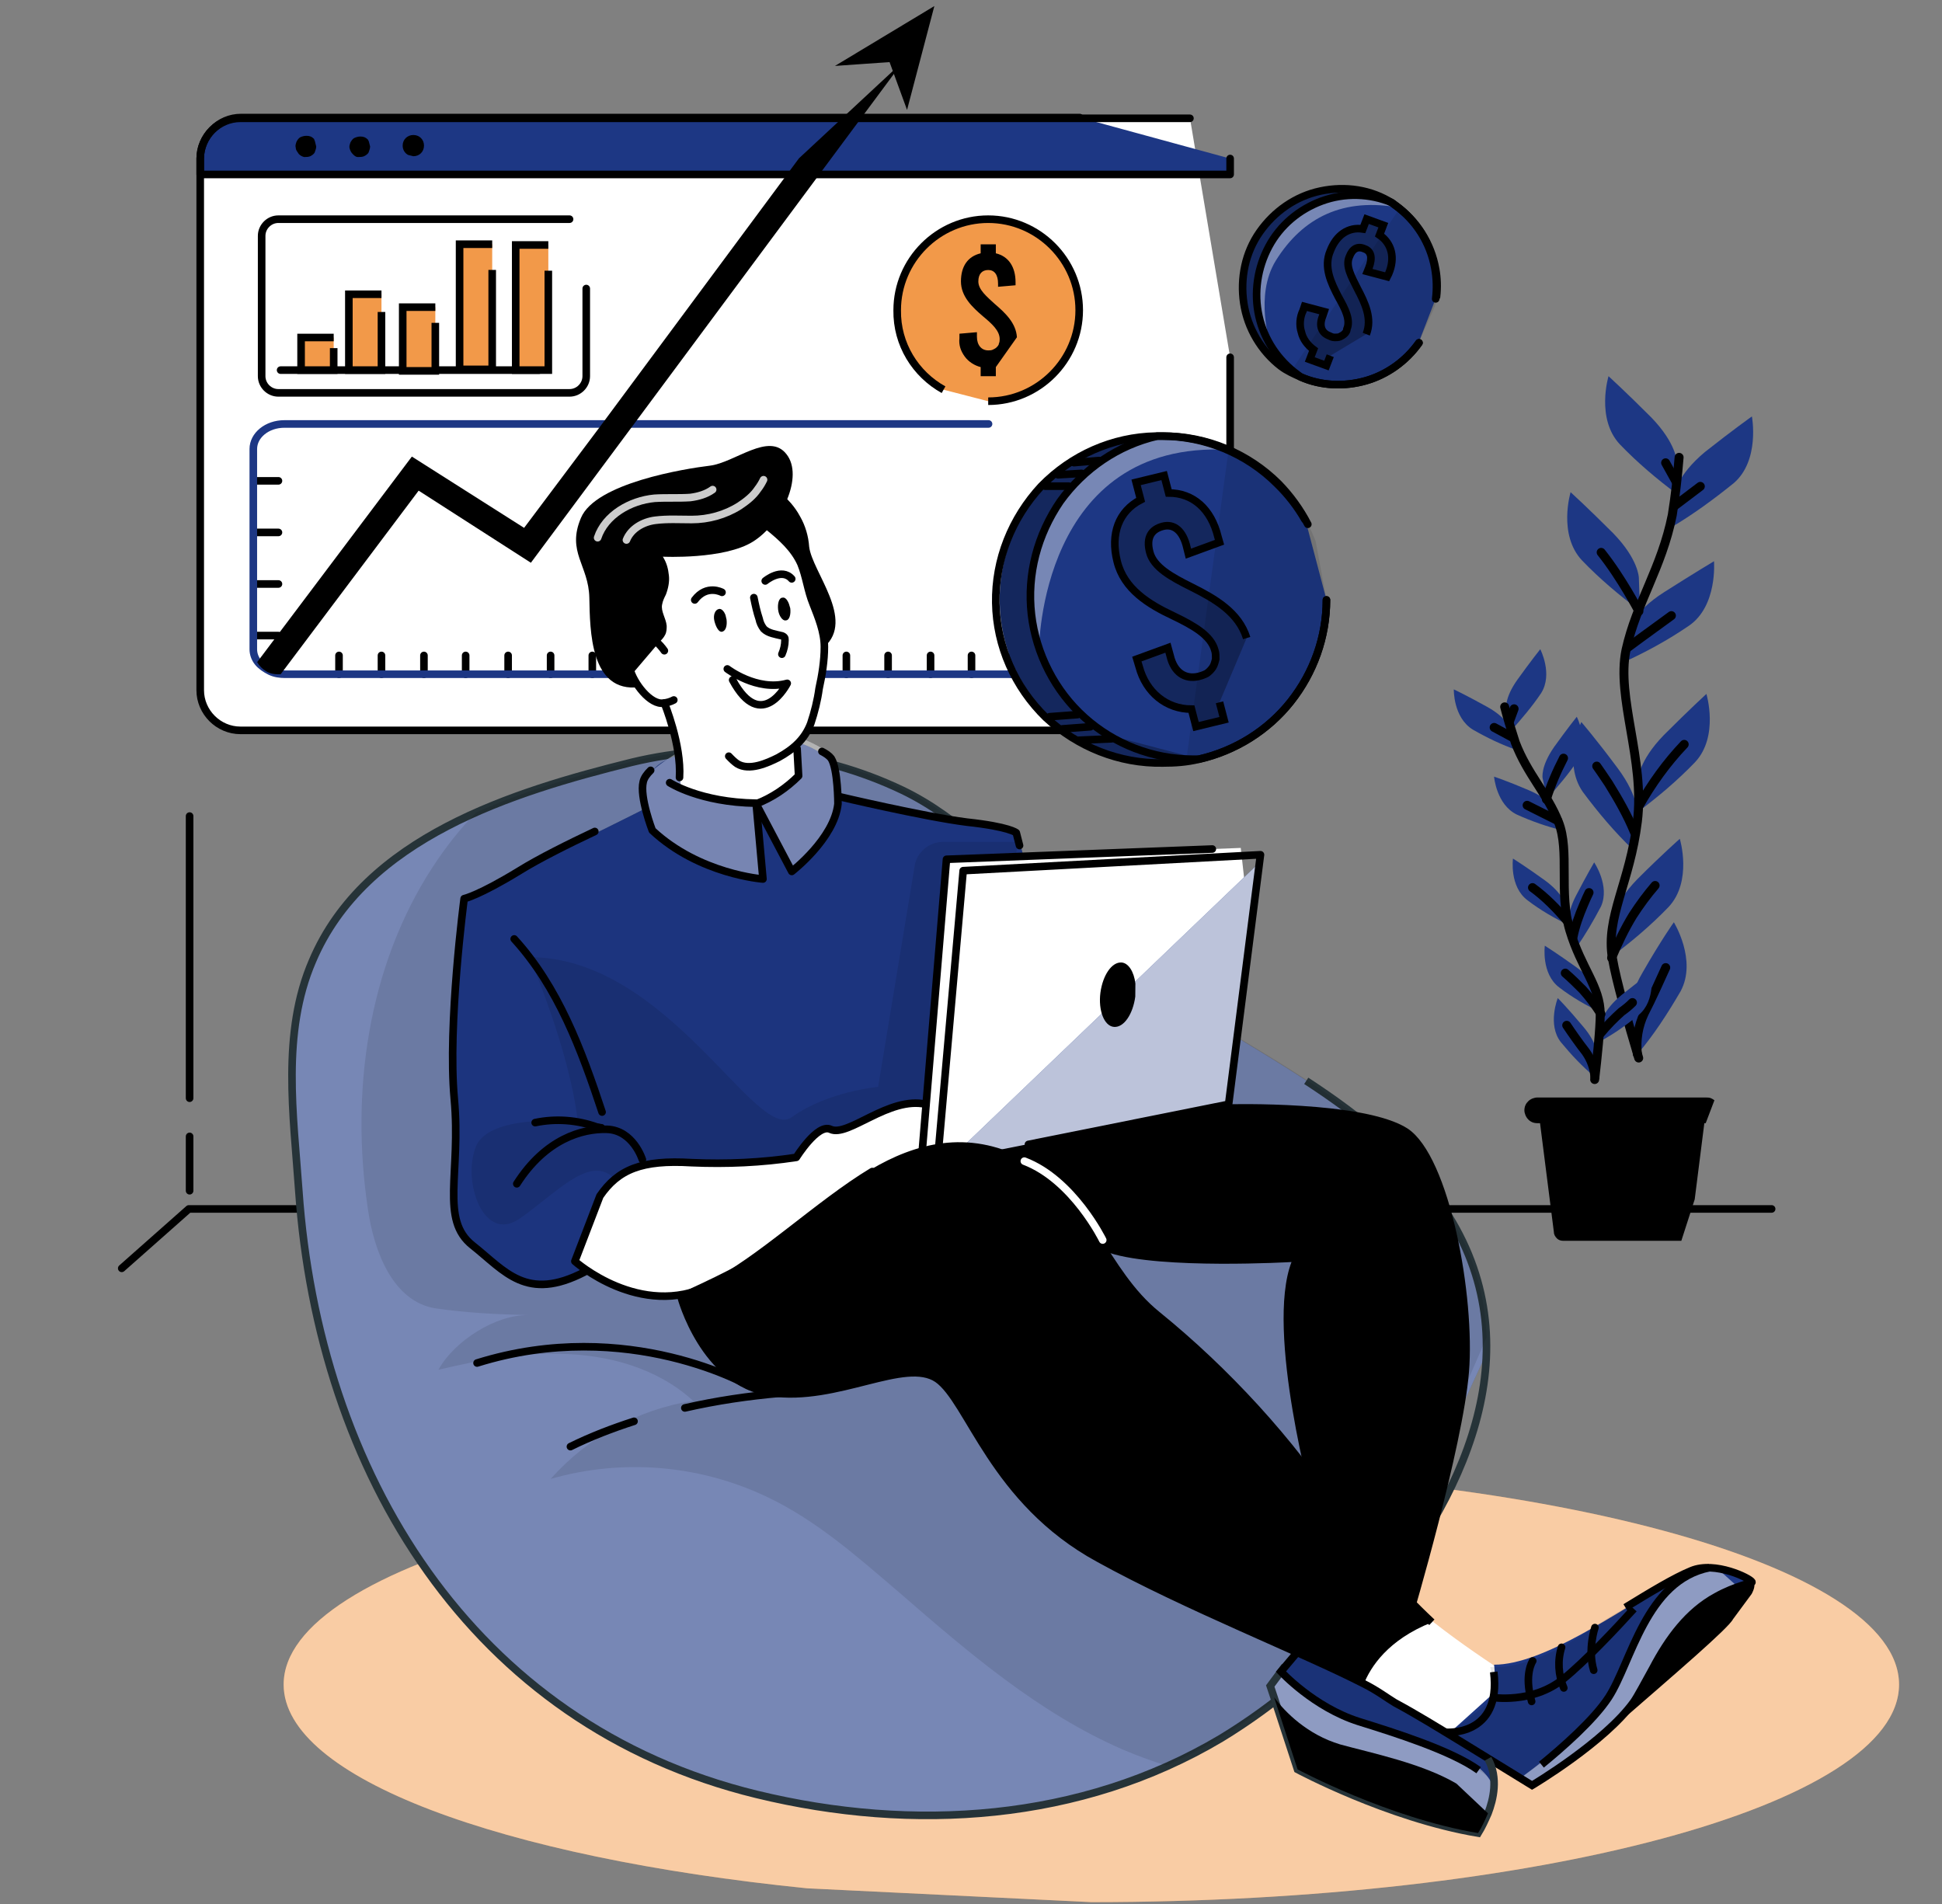 <svg xmlns="http://www.w3.org/2000/svg" xmlns:xlink="http://www.w3.org/1999/xlink" viewBox="0 0 256 251" width="256" height="251" preserveAspectRatio="xMidYMid meet" style="width: 100%; height: 100%; transform: translate3d(0px, 0px, 0px); content-visibility: visible;"><rect x="0" y="0" width="256" height="251" fill="#808080" stroke="none"/><defs><clipPath id="__lottie_element_3621"><rect width="256" height="251" x="0" y="0"></rect></clipPath></defs><g clip-path="url(#__lottie_element_3621)"><g transform="matrix(1.333,0,0,1.333,0,0)" opacity="1" style="display: block;"><g opacity="1" transform="matrix(1,0,0,1,0,0)"><g opacity="1" transform="matrix(1,0,0,1,0,0)"><g opacity="1" transform="matrix(1,0,0,1,0,0)"><path fill="rgb(242,153,73)" fill-opacity="1" d=" M107.93,188.1 C152.03,188.1 187.8,178.5 187.8,166.58 C187.8,154.65 152.03,145.05 107.93,145.05 C63.83,145.05 28.05,154.66 28.05,166.58 C28.05,175.825 49.573,183.674 79.808,186.732"></path></g><g opacity="1" transform="matrix(1,0,0,1,0,0)"><path fill="rgb(255,255,255)" fill-opacity="0.5" d=" M107.93,188.1 C152.03,188.1 187.8,178.5 187.8,166.58 C187.8,154.65 152.03,145.05 107.93,145.05 C63.83,145.05 28.05,154.66 28.05,166.58 C28.05,175.825 49.573,183.674 79.808,186.732"></path></g></g><g opacity="1" transform="matrix(1,0,0,1,0,0)"><path fill="rgb(255,255,255)" fill-opacity="1" d=" M117.68,11.7 C117.68,11.7 23.77,11.7 23.77,11.7 C21.59,11.7 19.8,13.5 19.8,15.68 C19.8,15.68 19.8,68.25 19.8,68.25 C19.8,70.43 21.6,72.23 23.78,72.23 C23.78,72.23 117.68,72.23 117.68,72.23 C119.86,72.23 121.65,70.43 121.65,68.25 C121.65,68.25 121.65,50.268 121.65,35.337"></path></g><g opacity="1" transform="matrix(1,0,0,1,0,0)"><path fill="rgb(29,55,132)" fill-opacity="1" d=" M121.65,15.68 C121.65,15.68 121.65,17.25 121.65,17.25 C121.65,17.25 19.8,17.25 19.8,17.25 C19.8,17.25 19.8,15.68 19.8,15.68 C19.8,14.63 20.25,13.57 21,12.82 C21.75,12.07 22.73,11.62 23.85,11.62 C23.85,11.62 81.995,11.62 106.776,11.62"></path></g><g opacity="1" transform="matrix(0.75,0,0,0.75,0,0)"><path stroke-linecap="round" stroke-linejoin="round" fill-opacity="0" stroke="rgb(0,0,0)" stroke-opacity="1" stroke-width="1" d=" M156.9,15.6 C156.9,15.6 31.7,15.6 31.7,15.6 C28.8,15.6 26.4,18 26.4,20.9 C26.4,20.9 26.4,91 26.4,91 C26.4,93.9 28.8,96.3 31.7,96.3 C31.7,96.3 156.9,96.3 156.9,96.3 C159.8,96.3 162.2,93.9 162.2,91 C162.2,91 162.2,67.019 162.2,47.11"></path></g><g opacity="1" transform="matrix(0.75,0,0,0.75,0,0)"><path stroke-linecap="round" stroke-linejoin="round" fill-opacity="0" stroke="rgb(0,0,0)" stroke-opacity="1" stroke-width="1" d=" M162.2,20.9 C162.2,20.9 162.2,23 162.2,23 C162.2,23 26.4,23 26.4,23 C26.4,23 26.4,20.9 26.4,20.9 C26.4,19.5 27,18.1 28,17.1 C29,16.1 30.3,15.5 31.8,15.5 C31.8,15.5 109.317,15.5 142.361,15.5"></path></g><g opacity="1" transform="matrix(1,0,0,1,0,0)"><path fill="rgb(0,0,0)" fill-opacity="1" d=" M31.27,14.48 C31.27,14.71 31.19,14.85 31.12,15.08 C31.05,15.23 30.83,15.38 30.68,15.45 C30.53,15.52 30.3,15.53 30.07,15.53 C29.84,15.46 29.7,15.38 29.55,15.23 C29.4,15 29.25,14.85 29.25,14.62 C29.18,14.39 29.25,14.25 29.32,14.02 C29.39,13.87 29.55,13.64 29.7,13.57 C29.85,13.5 30.07,13.43 30.3,13.43 C30.6,13.43 30.82,13.5 31.05,13.73 C31.074,13.806 31.108,13.883 31.141,13.963"></path></g><g opacity="1" transform="matrix(1,0,0,1,0,0)"><path fill="rgb(0,0,0)" fill-opacity="1" d=" M36.6,14.48 C36.6,14.71 36.52,14.85 36.45,15.08 C36.38,15.23 36.15,15.38 36,15.45 C35.85,15.52 35.63,15.53 35.4,15.53 C35.17,15.53 35.03,15.38 34.88,15.23 C34.73,15.08 34.65,14.92 34.58,14.7 C34.51,14.47 34.58,14.33 34.65,14.1 C34.72,13.95 34.88,13.72 35.03,13.65 C35.18,13.58 35.4,13.5 35.63,13.5 C35.93,13.5 36.15,13.57 36.38,13.8 C36.404,13.847 36.437,13.906 36.47,13.975"></path></g><g opacity="1" transform="matrix(1,0,0,1,0,0)"><path fill="rgb(0,0,0)" fill-opacity="1" d=" M40.88,15.45 C41.48,15.45 41.93,15 41.93,14.4 C41.93,13.8 41.48,13.35 40.88,13.35 C40.28,13.35 39.82,13.8 39.82,14.4 C39.82,14.809 40.033,15.148 40.359,15.322"></path></g><g opacity="1" transform="matrix(0.75,0,0,0.75,0,0)"><path stroke-linecap="round" stroke-linejoin="round" fill-opacity="0" stroke="rgb(0,0,0)" stroke-opacity="1" stroke-width="1" d=" M75.1,28.9 C75.1,28.9 36.7,28.9 36.7,28.9 C35.5,28.9 34.5,29.9 34.5,31.1 C34.5,31.1 34.5,49.6 34.5,49.6 C34.5,50.8 35.5,51.8 36.7,51.8 C36.7,51.8 75.1,51.8 75.1,51.8 C76.3,51.8 77.3,50.8 77.3,49.6 C77.3,49.6 77.3,43.309 77.3,38.045"></path></g><g opacity="1" transform="matrix(0.75,0,0,0.75,0,0)"><path stroke-linecap="round" stroke-linejoin="round" fill-opacity="0" stroke="rgb(0,0,0)" stroke-opacity="1" stroke-width="1" d=" M37,48.8 C37,48.8 62.228,48.8 71.077,48.8"></path></g><g opacity="1" transform="matrix(0.75,0,0,0.75,0,0)"><path fill="rgb(242,153,73)" fill-opacity="1" d=" M44,44.5 C44,44.5 39.7,44.5 39.7,44.5 C39.7,44.5 39.7,48.8 39.7,48.8 C39.7,48.8 44,48.8 44,48.8 C44,48.8 44,47.157 44,45.902"></path><path stroke-linecap="butt" stroke-linejoin="miter" fill-opacity="0" stroke-miterlimit="10" stroke="rgb(0,0,0)" stroke-opacity="1" stroke-width="1" d=" M44,44.5 C44,44.5 39.7,44.5 39.7,44.5 C39.7,44.5 39.7,48.8 39.7,48.8 C39.7,48.8 44,48.8 44,48.8 C44,48.8 44,47.157 44,45.902"></path></g><g opacity="1" transform="matrix(0.75,0,0,0.75,0,0)"><path fill="rgb(242,153,73)" fill-opacity="1" d=" M50.3,38.8 C50.3,38.8 46,38.8 46,38.8 C46,38.8 46,48.8 46,48.8 C46,48.8 50.3,48.8 50.3,48.8 C50.3,48.8 50.3,44.086 50.3,41.131"></path><path stroke-linecap="butt" stroke-linejoin="miter" fill-opacity="0" stroke-miterlimit="10" stroke="rgb(0,0,0)" stroke-opacity="1" stroke-width="1" d=" M50.3,38.8 C50.3,38.8 46,38.8 46,38.8 C46,38.8 46,48.8 46,48.8 C46,48.8 50.3,48.8 50.3,48.8 C50.3,48.8 50.3,44.086 50.3,41.131"></path></g><g opacity="1" transform="matrix(0.75,0,0,0.75,0,0)"><path fill="rgb(242,153,73)" fill-opacity="1" d=" M57.4,40.5 C57.4,40.5 53.1,40.5 53.1,40.5 C53.1,40.5 53.1,48.9 53.1,48.9 C53.1,48.9 57.4,48.9 57.4,48.9 C57.4,48.9 57.4,45.057 57.4,42.57"></path><path stroke-linecap="butt" stroke-linejoin="miter" fill-opacity="0" stroke-miterlimit="10" stroke="rgb(0,0,0)" stroke-opacity="1" stroke-width="1" d=" M57.4,40.5 C57.4,40.5 53.1,40.5 53.1,40.5 C53.1,40.5 53.1,48.9 53.1,48.9 C53.1,48.9 57.4,48.9 57.4,48.9 C57.4,48.9 57.4,45.057 57.4,42.57"></path></g><g opacity="1" transform="matrix(0.75,0,0,0.75,0,0)"><path fill="rgb(242,153,73)" fill-opacity="1" d=" M64.9,32.2 C64.9,32.2 60.6,32.2 60.6,32.2 C60.6,32.2 60.6,48.7 60.6,48.7 C60.6,48.7 64.9,48.7 64.9,48.7 C64.9,48.7 64.9,40.419 64.9,35.59"></path><path stroke-linecap="butt" stroke-linejoin="miter" fill-opacity="0" stroke-miterlimit="10" stroke="rgb(0,0,0)" stroke-opacity="1" stroke-width="1" d=" M64.9,32.2 C64.9,32.2 60.6,32.2 60.6,32.2 C60.6,32.2 60.6,48.7 60.6,48.7 C60.6,48.7 64.9,48.7 64.9,48.7 C64.9,48.7 64.9,40.419 64.9,35.59"></path></g><g opacity="1" transform="matrix(0.75,0,0,0.75,0,0)"><path fill="rgb(242,153,73)" fill-opacity="1" d=" M72.3,32.3 C72.3,32.3 68,32.3 68,32.3 C68,32.3 68,48.8 68,48.8 C68,48.8 72.3,48.8 72.3,48.8 C72.3,48.8 72.3,40.519 72.3,35.69"></path><path stroke-linecap="butt" stroke-linejoin="miter" fill-opacity="0" stroke-miterlimit="10" stroke="rgb(0,0,0)" stroke-opacity="1" stroke-width="1" d=" M72.3,32.3 C72.3,32.3 68,32.3 68,32.3 C68,32.3 68,48.8 68,48.8 C68,48.8 72.3,48.8 72.3,48.8 C72.3,48.8 72.3,40.519 72.3,35.69"></path></g><g opacity="1" transform="matrix(0.75,0,0,0.75,0,0)"><path fill="rgb(242,153,73)" fill-opacity="1" d=" M130.3,52.9 C136.9,52.9 142.3,47.5 142.3,40.9 C142.3,34.3 136.9,28.9 130.3,28.9 C123.7,28.9 118.3,34.3 118.3,40.9 C118.232,45.391 120.71,49.326 124.412,51.383"></path><path stroke-linecap="butt" stroke-linejoin="miter" fill-opacity="0" stroke-miterlimit="10" stroke="rgb(0,0,0)" stroke-opacity="1" stroke-width="1" d=" M130.3,52.9 C136.9,52.9 142.3,47.5 142.3,40.9 C142.3,34.3 136.9,28.9 130.3,28.9 C123.7,28.9 118.3,34.3 118.3,40.9 C118.232,45.391 120.71,49.326 124.412,51.383"></path></g><g opacity="1" transform="matrix(1,0,0,1,0,0)"><path fill="rgb(0,0,0)" fill-opacity="1" d=" M98.48,36.3 C98.48,36.3 98.48,37.2 98.48,37.2 C98.48,37.2 96.98,37.2 96.98,37.2 C96.98,37.2 96.98,36.3 96.98,36.3 C96.38,36.15 95.78,35.78 95.4,35.25 C95.02,34.73 94.8,34.13 94.88,33.45 C94.88,33.45 94.88,33 94.88,33 C94.88,33 96.61,32.85 96.61,32.85 C96.61,32.85 96.61,33.3 96.61,33.3 C96.61,34.12 97.05,34.65 97.73,34.65 C97.88,34.65 98.03,34.65 98.18,34.58 C98.33,34.51 98.48,34.43 98.55,34.35 C98.62,34.28 98.78,34.13 98.78,33.98 C98.85,33.83 98.86,33.68 98.86,33.53 C98.86,32.71 98.11,32.03 97.21,31.28 C96.16,30.38 95.03,29.33 95.03,27.83 C95.03,26.33 95.71,25.35 96.98,25.05 C96.98,25.05 96.98,24.16 96.98,24.16 C96.98,24.16 98.48,24.16 98.48,24.16 C98.48,24.16 98.48,25.05 98.48,25.05 C99.75,25.35 100.43,26.41 100.43,27.91 C100.43,27.91 100.43,28.21 100.43,28.21 C100.43,28.21 98.7,28.36 98.7,28.36 C98.7,28.36 98.7,28.05 98.7,28.05 C98.7,27.15 98.33,26.7 97.73,26.7 C97.13,26.7 96.75,27.08 96.75,27.83 C96.75,28.65 97.58,29.33 98.4,30.08 C99.408,30.944 100.48,31.946 100.565,33.352"></path></g><g opacity="1" transform="matrix(0.75,0,0,0.75,0,0)"><path stroke-linecap="round" stroke-linejoin="round" fill-opacity="0" stroke="rgb(0,0,0)" stroke-opacity="1" stroke-width="1" d=" M33.5,63.4 C33.5,63.4 35.88,63.4 36.715,63.4"></path></g><g opacity="1" transform="matrix(0.75,0,0,0.75,0,0)"><path stroke-linecap="round" stroke-linejoin="round" fill-opacity="0" stroke="rgb(0,0,0)" stroke-opacity="1" stroke-width="1" d=" M33.5,70.2 C33.5,70.2 35.88,70.2 36.715,70.2"></path></g><g opacity="1" transform="matrix(0.75,0,0,0.75,0,0)"><path stroke-linecap="round" stroke-linejoin="round" fill-opacity="0" stroke="rgb(0,0,0)" stroke-opacity="1" stroke-width="1" d=" M33.5,77 C33.5,77 35.88,77 36.715,77"></path></g><g opacity="1" transform="matrix(0.75,0,0,0.75,0,0)"><path stroke-linecap="round" stroke-linejoin="round" fill-opacity="0" stroke="rgb(0,0,0)" stroke-opacity="1" stroke-width="1" d=" M33.5,83.8 C33.5,83.8 35.88,83.8 36.715,83.8"></path></g><g opacity="1" transform="matrix(0.75,0,0,0.75,0,0)"><path stroke-linecap="round" stroke-linejoin="round" fill-opacity="0" stroke="rgb(0,0,0)" stroke-opacity="1" stroke-width="1" d=" M44.7,88.9 C44.7,88.9 44.7,87.064 44.7,86.42"></path></g><g opacity="1" transform="matrix(0.75,0,0,0.75,0,0)"><path stroke-linecap="round" stroke-linejoin="round" fill-opacity="0" stroke="rgb(0,0,0)" stroke-opacity="1" stroke-width="1" d=" M50.3,88.9 C50.3,88.9 50.3,87.064 50.3,86.42"></path></g><g opacity="1" transform="matrix(0.75,0,0,0.75,0,0)"><path stroke-linecap="round" stroke-linejoin="round" fill-opacity="0" stroke="rgb(0,0,0)" stroke-opacity="1" stroke-width="1" d=" M55.9,88.9 C55.9,88.9 55.9,87.064 55.9,86.42"></path></g><g opacity="1" transform="matrix(0.75,0,0,0.75,0,0)"><path stroke-linecap="round" stroke-linejoin="round" fill-opacity="0" stroke="rgb(0,0,0)" stroke-opacity="1" stroke-width="1" d=" M61.4,88.9 C61.4,88.9 61.4,87.064 61.4,86.42"></path></g><g opacity="1" transform="matrix(0.75,0,0,0.75,0,0)"><path stroke-linecap="round" stroke-linejoin="round" fill-opacity="0" stroke="rgb(0,0,0)" stroke-opacity="1" stroke-width="1" d=" M67,88.9 C67,88.9 67,87.064 67,86.42"></path></g><g opacity="1" transform="matrix(0.75,0,0,0.75,0,0)"><path stroke-linecap="round" stroke-linejoin="round" fill-opacity="0" stroke="rgb(0,0,0)" stroke-opacity="1" stroke-width="1" d=" M72.6,88.9 C72.6,88.9 72.6,87.064 72.6,86.42"></path></g><g opacity="1" transform="matrix(0.75,0,0,0.75,0,0)"><path stroke-linecap="round" stroke-linejoin="round" fill-opacity="0" stroke="rgb(0,0,0)" stroke-opacity="1" stroke-width="1" d=" M78.1,88.9 C78.1,88.9 78.1,87.064 78.1,86.42"></path></g><g opacity="1" transform="matrix(0.75,0,0,0.75,0,0)"><path stroke-linecap="round" stroke-linejoin="round" fill-opacity="0" stroke="rgb(0,0,0)" stroke-opacity="1" stroke-width="1" d=" M83.7,88.9 C83.7,88.9 83.7,87.064 83.7,86.42"></path></g><g opacity="1" transform="matrix(0.75,0,0,0.75,0,0)"><path stroke-linecap="round" stroke-linejoin="round" fill-opacity="0" stroke="rgb(0,0,0)" stroke-opacity="1" stroke-width="1" d=" M89.3,88.9 C89.3,88.9 89.3,87.064 89.3,86.42"></path></g><g opacity="1" transform="matrix(0.75,0,0,0.75,0,0)"><path stroke-linecap="round" stroke-linejoin="round" fill-opacity="0" stroke="rgb(0,0,0)" stroke-opacity="1" stroke-width="1" d=" M94.9,88.9 C94.9,88.9 94.9,87.064 94.9,86.42"></path></g><g opacity="1" transform="matrix(0.75,0,0,0.75,0,0)"><path stroke-linecap="round" stroke-linejoin="round" fill-opacity="0" stroke="rgb(0,0,0)" stroke-opacity="1" stroke-width="1" d=" M100.4,88.9 C100.4,88.9 100.4,87.064 100.4,86.42"></path></g><g opacity="1" transform="matrix(0.75,0,0,0.75,0,0)"><path stroke-linecap="round" stroke-linejoin="round" fill-opacity="0" stroke="rgb(0,0,0)" stroke-opacity="1" stroke-width="1" d=" M106,88.9 C106,88.9 106,87.064 106,86.42"></path></g><g opacity="1" transform="matrix(0.75,0,0,0.75,0,0)"><path stroke-linecap="round" stroke-linejoin="round" fill-opacity="0" stroke="rgb(0,0,0)" stroke-opacity="1" stroke-width="1" d=" M111.6,88.9 C111.6,88.9 111.6,87.064 111.6,86.42"></path></g><g opacity="1" transform="matrix(0.75,0,0,0.75,0,0)"><path stroke-linecap="round" stroke-linejoin="round" fill-opacity="0" stroke="rgb(0,0,0)" stroke-opacity="1" stroke-width="1" d=" M117.1,88.9 C117.1,88.9 117.1,87.064 117.1,86.42"></path></g><g opacity="1" transform="matrix(0.75,0,0,0.75,0,0)"><path stroke-linecap="round" stroke-linejoin="round" fill-opacity="0" stroke="rgb(0,0,0)" stroke-opacity="1" stroke-width="1" d=" M122.7,88.9 C122.7,88.9 122.7,87.064 122.7,86.42"></path></g><g opacity="1" transform="matrix(0.75,0,0,0.75,0,0)"><path stroke-linecap="round" stroke-linejoin="round" fill-opacity="0" stroke="rgb(0,0,0)" stroke-opacity="1" stroke-width="1" d=" M128.1,88.9 C128.1,88.9 128.1,87.064 128.1,86.42"></path></g><g opacity="1" transform="matrix(0.75,0,0,0.75,0,0)"><path stroke-linecap="round" stroke-linejoin="round" fill-opacity="0" stroke="rgb(0,0,0)" stroke-opacity="1" stroke-width="1" d=" M133.4,88.9 C133.4,88.9 133.4,87.064 133.4,86.42"></path></g><g opacity="1" transform="matrix(0.75,0,0,0.75,0,0)"><path stroke-linecap="round" stroke-linejoin="round" fill-opacity="0" stroke="rgb(0,0,0)" stroke-opacity="1" stroke-width="1" d=" M138.8,88.9 C138.8,88.9 138.8,87.064 138.8,86.42"></path></g><g opacity="1" transform="matrix(0.75,0,0,0.75,0,0)"><path stroke-linecap="round" stroke-linejoin="round" fill-opacity="0" stroke="rgb(29,55,132)" stroke-opacity="1" stroke-width="1" d=" M153,59.2 C153,59.2 153,85.6 153,85.6 C153,87.4 151.2,88.9 148.9,88.9 C148.9,88.9 37.6,88.9 37.6,88.9 C36.9,88.9 36.2,88.8 35.6,88.5 C35,88.2 34.4,87.8 34,87.3 C33.6,86.8 33.4,86.2 33.4,85.6 C33.4,85.6 33.4,59.2 33.4,59.2 C33.4,57.4 35.2,55.9 37.5,55.9 C37.5,55.9 98.709,55.9 130.344,55.9"></path></g><g opacity="1" transform="matrix(1,0,0,1,0,0)"><path fill="rgb(0,0,0)" fill-opacity="1" d=" M89.32,6.07 C89.32,6.07 62.7,41.93 62.7,41.93 C62.7,41.93 52.5,55.65 52.5,55.65 C52.5,55.65 41.4,48.52 41.4,48.52 C41.4,48.52 27.75,66.68 27.75,66.68 C27.75,66.68 27.52,66.68 27.52,66.68 C27.07,66.68 26.7,66.61 26.32,66.38 C25.94,66.15 25.65,65.86 25.43,65.48 C25.43,65.48 40.73,45.15 40.73,45.15 C40.73,45.15 51.83,52.2 51.83,52.2 C51.83,52.2 59.48,42 59.48,42 C59.48,42 70.827,26.695 79.009,15.659"></path></g><g opacity="1" transform="matrix(1,0,0,1,0,0)"><path fill="rgb(0,0,0)" fill-opacity="1" d=" M82.57,6.52 C82.57,6.52 92.4,0.6 92.4,0.6 C92.4,0.6 89.7,10.87 89.7,10.87 C89.7,10.87 87.97,6.14 87.97,6.14 C87.97,6.14 86.584,6.238 85.216,6.334"></path></g><g opacity="1" transform="matrix(0.75,0,0,0.75,0,0)"><path stroke-linecap="round" stroke-linejoin="round" fill-opacity="0" stroke="rgb(0,0,0)" stroke-opacity="1" stroke-width="1" d=" M233.6,159.4 C233.6,159.4 24.9,159.4 24.9,159.4 C24.9,159.4 20.815,163.015 16.052,167.231"></path></g><g opacity="1" transform="matrix(0.75,0,0,0.75,0,0)"><path stroke-linecap="round" stroke-linejoin="round" fill-opacity="0" stroke="rgb(0,0,0)" stroke-opacity="1" stroke-width="1" d=" M25,144.8 C25,144.8 25,117.26 25,107.6"></path></g><g opacity="1" transform="matrix(0.75,0,0,0.75,0,0)"><path stroke-linecap="round" stroke-linejoin="round" fill-opacity="0" stroke="rgb(0,0,0)" stroke-opacity="1" stroke-width="1" d=" M25,157 C25,157 25,151.696 25,149.836"></path></g><g opacity="1" transform="matrix(1,0,0,1,0,0)"><path fill="rgb(29,55,132)" fill-opacity="1" d=" M165.82,45.68 C165.82,45.68 165.82,43.87 163.27,41.25 C160.72,38.7 159.07,37.2 159.07,37.2 C159.07,37.2 157.8,41.4 160.2,43.95 C161.93,45.75 163.88,47.4 165.9,48.9 C165.9,48.9 165.9,48.492 165.9,47.966"></path></g><g opacity="1" transform="matrix(1,0,0,1,0,0)"><path fill="rgb(29,55,132)" fill-opacity="1" d=" M162.07,57.15 C162.07,57.15 162.07,55.34 159.52,52.72 C156.97,50.17 155.32,48.67 155.32,48.67 C155.32,48.67 154.05,52.87 156.45,55.42 C158.18,57.22 160.13,58.87 162.15,60.37 C162.15,60.37 162.15,59.962 162.15,59.436"></path></g><g opacity="1" transform="matrix(1,0,0,1,0,0)"><path fill="rgb(29,55,132)" fill-opacity="1" d=" M165.6,48.82 C165.6,48.82 165.83,47.02 168.6,44.7 C171.45,42.45 173.25,41.18 173.25,41.18 C173.25,41.18 174.07,45.53 171.45,47.78 C169.5,49.35 167.47,50.85 165.3,52.13 C165.3,52.13 165.338,51.713 165.387,51.175"></path></g><g opacity="1" transform="matrix(1,0,0,1,0,0)"><path fill="rgb(29,55,132)" fill-opacity="1" d=" M161.1,62.32 C161.1,62.32 161.48,60.52 164.55,58.57 C167.62,56.62 169.5,55.5 169.5,55.5 C169.5,55.5 169.87,59.93 167.02,61.88 C164.92,63.31 162.75,64.5 160.42,65.55 C160.42,65.55 160.504,65.151 160.613,64.634"></path></g><g opacity="1" transform="matrix(1,0,0,1,0,0)"><path fill="rgb(29,55,132)" fill-opacity="1" d=" M162,77.1 C162,77.1 162,75.3 164.55,72.68 C167.1,70.13 168.75,68.62 168.75,68.62 C168.75,68.62 170.02,72.83 167.62,75.38 C165.89,77.18 163.95,78.82 161.93,80.32 C161.93,80.32 161.93,79.916 161.93,79.395"></path></g><g opacity="1" transform="matrix(1,0,0,1,0,0)"><path fill="rgb(29,55,132)" fill-opacity="1" d=" M161.93,80.7 C161.93,80.7 162.16,78.9 159.98,75.97 C157.8,73.04 156.38,71.4 156.38,71.4 C156.38,71.4 154.5,75.38 156.52,78.3 C158.02,80.32 159.67,82.28 161.47,84 C161.47,84 161.528,83.585 161.602,83.05"></path></g><g opacity="1" transform="matrix(1,0,0,1,0,0)"><path fill="rgb(29,55,132)" fill-opacity="1" d=" M159.38,91.35 C159.38,91.35 159.38,89.55 161.93,86.93 C164.48,84.38 166.12,82.95 166.12,82.95 C166.12,82.95 167.4,87.15 165,89.7 C163.27,91.5 161.32,93.15 159.3,94.65 C159.3,94.65 159.3,94.203 159.3,93.637"></path></g><g opacity="1" transform="matrix(1,0,0,1,0,0)"><path fill="rgb(29,55,132)" fill-opacity="1" d=" M161.1,101.02 C161.1,101.02 160.65,99.22 162.45,96.15 C164.25,93 165.53,91.2 165.53,91.2 C165.53,91.2 167.85,94.95 166.2,98.02 C164.93,100.2 163.58,102.3 161.93,104.25 C161.93,104.25 161.824,103.839 161.689,103.311"></path></g><g opacity="1" transform="matrix(0.75,0,0,0.75,0,0)"><path stroke-linecap="round" stroke-linejoin="round" fill-opacity="0" stroke="rgb(0,0,0)" stroke-opacity="1" stroke-width="1.18" d=" M221.4,60.3 C221.2,62.8 220.9,65.4 220.5,67.9 C219.1,74.9 215.8,79.4 214.4,85.7 C213.1,92 216.9,100.2 215.9,108.3 C214.9,116.4 211.7,120.9 212.6,126.3 C213.09,129.237 214.703,134.925 216.073,139.503"></path></g><g opacity="1" transform="matrix(0.75,0,0,0.75,0,0)"><path stroke-linecap="round" stroke-linejoin="round" fill-opacity="0" stroke="rgb(0,0,0)" stroke-opacity="1" stroke-width="1.18" d=" M220.8,66.7 C220.8,66.7 223.316,64.796 224.198,64.128"></path></g><g opacity="1" transform="matrix(0.75,0,0,0.75,0,0)"><path stroke-linecap="round" stroke-linejoin="round" fill-opacity="0" stroke="rgb(0,0,0)" stroke-opacity="1" stroke-width="1.18" d=" M221,63.5 C221,63.5 219.98,61.664 219.622,61.02"></path></g><g opacity="1" transform="matrix(0.75,0,0,0.75,0,0)"><path stroke-linecap="round" stroke-linejoin="round" fill-opacity="0" stroke="rgb(0,0,0)" stroke-opacity="1" stroke-width="1.18" d=" M214.6,85.4 C214.6,85.4 217.375,83.341 220.384,81.171"></path></g><g opacity="1" transform="matrix(0.75,0,0,0.75,0,0)"><path stroke-linecap="round" stroke-linejoin="round" fill-opacity="0" stroke="rgb(0,0,0)" stroke-opacity="1" stroke-width="1.18" d=" M216.1,80.6 C216.1,80.6 213.805,76.186 211.122,72.832"></path></g><g opacity="1" transform="matrix(0.75,0,0,0.75,0,0)"><path stroke-linecap="round" stroke-linejoin="round" fill-opacity="0" stroke="rgb(0,0,0)" stroke-opacity="1" stroke-width="1.18" d=" M216.1,106.3 C217.753,103.361 219.744,100.59 222.072,98.144"></path></g><g opacity="1" transform="matrix(0.75,0,0,0.75,0,0)"><path stroke-linecap="round" stroke-linejoin="round" fill-opacity="0" stroke="rgb(0,0,0)" stroke-opacity="1" stroke-width="1.18" d=" M215.5,109.7 C214.6,107.5 213.4,105.4 212.1,103.3 C211.343,102.164 210.851,101.453 210.535,101.01"></path></g><g opacity="1" transform="matrix(0.75,0,0,0.75,0,0)"><path stroke-linecap="round" stroke-linejoin="round" fill-opacity="0" stroke="rgb(0,0,0)" stroke-opacity="1" stroke-width="1.18" d=" M212.5,126.3 C213.3,124.4 214.2,122.5 215.3,120.7 C216.211,119.293 217.19,117.961 218.237,116.75"></path></g><g opacity="1" transform="matrix(0.75,0,0,0.75,0,0)"><path stroke-linecap="round" stroke-linejoin="round" fill-opacity="0" stroke="rgb(0,0,0)" stroke-opacity="1" stroke-width="1.18" d=" M215.9,139 C215.7,137.1 216,135.3 216.8,133.6 C217.833,131.613 218.93,129.12 219.637,127.579"></path></g><g opacity="1" transform="matrix(1,0,0,1,0,0)"><path fill="rgb(29,55,132)" fill-opacity="1" d=" M148.95,70.2 C148.95,70.2 148.72,69.08 150.07,67.2 C151.42,65.32 152.32,64.2 152.32,64.2 C152.32,64.2 153.6,66.67 152.4,68.55 C151.5,69.9 150.45,71.1 149.4,72.3 C149.4,72.3 149.341,72.025 149.266,71.675"></path></g><g opacity="1" transform="matrix(1,0,0,1,0,0)"><path fill="rgb(29,55,132)" fill-opacity="1" d=" M152.55,76.95 C152.55,76.95 152.33,75.83 153.68,73.88 C155.03,72 155.93,70.88 155.93,70.88 C155.93,70.88 157.2,73.35 156,75.23 C155.1,76.58 154.05,77.78 153,78.98 C153,78.98 152.946,78.739 152.876,78.422"></path></g><g opacity="1" transform="matrix(1,0,0,1,0,0)"><path fill="rgb(29,55,132)" fill-opacity="1" d=" M149.4,72.15 C149.4,72.15 149.09,71.02 147.07,69.9 C145.05,68.78 143.77,68.17 143.77,68.17 C143.77,68.17 143.7,70.95 145.65,72.15 C147.08,72.97 148.5,73.65 150,74.17 C150,74.17 149.926,73.921 149.83,73.597"></path></g><g opacity="1" transform="matrix(1,0,0,1,0,0)"><path fill="rgb(29,55,132)" fill-opacity="1" d=" M153.75,80.1 C153.75,80.1 153.3,79.05 151.2,78.15 C149.1,77.25 147.75,76.8 147.75,76.8 C147.75,76.8 147.98,79.57 150,80.55 C151.5,81.23 153,81.74 154.5,82.12 C154.5,82.12 154.4,81.851 154.273,81.51"></path></g><g opacity="1" transform="matrix(1,0,0,1,0,0)"><path fill="rgb(29,55,132)" fill-opacity="1" d=" M154.8,89.48 C154.8,89.48 154.58,88.35 152.7,87 C150.82,85.65 149.62,84.9 149.62,84.9 C149.62,84.9 149.25,87.67 151.05,89.02 C152.32,90 153.75,90.82 155.18,91.5 C155.18,91.5 155.136,91.267 155.078,90.959"></path></g><g opacity="1" transform="matrix(1,0,0,1,0,0)"><path fill="rgb(29,55,132)" fill-opacity="1" d=" M155.18,91.73 C155.18,91.73 154.8,90.6 155.85,88.58 C156.9,86.56 157.65,85.28 157.65,85.28 C157.65,85.28 159.23,87.6 158.33,89.63 C157.58,91.06 156.75,92.48 155.85,93.75 C155.85,93.75 155.765,93.495 155.656,93.166"></path></g><g opacity="1" transform="matrix(1,0,0,1,0,0)"><path fill="rgb(29,55,132)" fill-opacity="1" d=" M158.4,101.02 C158.4,101.02 158.55,99.9 160.35,98.4 C162.15,96.97 163.27,96.15 163.27,96.15 C163.27,96.15 163.79,98.92 162.07,100.35 C160.8,101.4 159.53,102.3 158.1,103.05 C158.1,103.05 158.135,102.815 158.18,102.506"></path></g><g opacity="1" transform="matrix(1,0,0,1,0,0)"><path fill="rgb(29,55,132)" fill-opacity="1" d=" M157.95,98.1 C157.95,98.1 157.73,96.97 155.85,95.62 C153.97,94.27 152.77,93.52 152.77,93.52 C152.77,93.52 152.4,96.3 154.2,97.65 C155.47,98.63 156.89,99.44 158.32,100.12 C158.32,100.12 158.277,99.887 158.221,99.58"></path></g><g opacity="1" transform="matrix(1,0,0,1,0,0)"><path fill="rgb(29,55,132)" fill-opacity="1" d=" M157.95,104.4 C157.95,104.4 158.02,103.2 156.52,101.47 C155.02,99.67 154.05,98.7 154.05,98.7 C154.05,98.7 153,101.32 154.35,103.05 C155.4,104.32 156.45,105.45 157.72,106.5 C157.72,106.5 157.749,106.239 157.786,105.9"></path></g><g opacity="1" transform="matrix(0.75,0,0,0.75,0,0)"><path stroke-linecap="round" stroke-linejoin="round" fill-opacity="0" stroke="rgb(0,0,0)" stroke-opacity="1" stroke-width="1.18" d=" M198.4,93.2 C198.8,94.8 199.3,96.3 199.8,97.9 C201.4,102.1 204,104.6 205.5,108.4 C207,112.2 205.5,117.7 207,122.7 C208.5,127.7 211,130.1 211,133.7 C211,135.601 210.617,139.329 210.266,142.34"></path></g><g opacity="1" transform="matrix(0.75,0,0,0.75,0,0)"><path stroke-linecap="round" stroke-linejoin="round" fill-opacity="0" stroke="rgb(0,0,0)" stroke-opacity="1" stroke-width="1.18" d=" M199.4,97.2 C199.4,97.2 197.632,96.248 197.012,95.914"></path></g><g opacity="1" transform="matrix(0.75,0,0,0.75,0,0)"><path stroke-linecap="round" stroke-linejoin="round" fill-opacity="0" stroke="rgb(0,0,0)" stroke-opacity="1" stroke-width="1.18" d=" M199,95.2 C199,95.2 199.476,93.908 199.643,93.455"></path></g><g opacity="1" transform="matrix(0.75,0,0,0.75,0,0)"><path stroke-linecap="round" stroke-linejoin="round" fill-opacity="0" stroke="rgb(0,0,0)" stroke-opacity="1" stroke-width="1.18" d=" M205.4,108.2 C205.4,108.2 203.433,107.216 201.359,106.179"></path></g><g opacity="1" transform="matrix(0.75,0,0,0.75,0,0)"><path stroke-linecap="round" stroke-linejoin="round" fill-opacity="0" stroke="rgb(0,0,0)" stroke-opacity="1" stroke-width="1.18" d=" M203.9,105.4 C204.451,103.562 205.256,101.724 206.159,99.964"></path></g><g opacity="1" transform="matrix(0.75,0,0,0.75,0,0)"><path stroke-linecap="round" stroke-linejoin="round" fill-opacity="0" stroke="rgb(0,0,0)" stroke-opacity="1" stroke-width="1.18" d=" M206.7,121.5 C205.324,119.849 203.78,118.282 202.067,117.031"></path></g><g opacity="1" transform="matrix(0.75,0,0,0.75,0,0)"><path stroke-linecap="round" stroke-linejoin="round" fill-opacity="0" stroke="rgb(0,0,0)" stroke-opacity="1" stroke-width="1.18" d=" M207.4,123.6 C207.7,122.1 208.2,120.7 208.8,119.3 C209.139,118.494 209.371,117.994 209.525,117.686"></path></g><g opacity="1" transform="matrix(0.75,0,0,0.75,0,0)"><path stroke-linecap="round" stroke-linejoin="round" fill-opacity="0" stroke="rgb(0,0,0)" stroke-opacity="1" stroke-width="1.18" d=" M211,136.3 C211.9,135.2 212.8,134.3 213.8,133.4 C214.343,133.012 214.825,132.625 215.248,132.19"></path></g><g opacity="1" transform="matrix(0.75,0,0,0.75,0,0)"><path stroke-linecap="round" stroke-linejoin="round" fill-opacity="0" stroke="rgb(0,0,0)" stroke-opacity="1" stroke-width="1.18" d=" M211.1,133.7 C210.4,132.6 209.6,131.5 208.7,130.5 C207.95,129.75 207.199,128.999 206.391,128.307"></path></g><g opacity="1" transform="matrix(0.75,0,0,0.75,0,0)"><path stroke-linecap="round" stroke-linejoin="round" fill-opacity="0" stroke="rgb(0,0,0)" stroke-opacity="1" stroke-width="1.18" d=" M210.3,142 C210.2,140.8 209.8,139.7 209.1,138.7 C208.216,137.575 207.203,136.127 206.58,135.187"></path></g><g opacity="1" transform="matrix(1,0,0,1,0,0)"><path fill="rgb(0,0,0)" fill-opacity="1" d=" M166.27,122.7 C166.27,122.7 154.57,122.7 154.57,122.7 C154.34,122.7 154.12,122.62 153.97,122.47 C153.82,122.32 153.67,122.1 153.67,121.87 C153.67,121.87 152.02,108.89 152.02,108.89 C152.02,108.89 168.82,108.89 168.82,108.89 C168.82,108.89 168.079,114.755 167.593,118.6"></path></g><g opacity="1" transform="matrix(1,0,0,1,0,0)"><path fill="rgb(0,0,0)" fill-opacity="1" d=" M168.68,111.07 C168.68,111.07 152.03,111.07 152.03,111.07 C151.65,111.07 151.35,110.93 151.13,110.7 C150.9,110.47 150.75,110.1 150.75,109.8 C150.75,109.42 150.9,109.12 151.13,108.9 C151.36,108.67 151.73,108.53 152.03,108.53 C152.03,108.53 168.68,108.53 168.68,108.53 C168.83,108.53 169.05,108.53 169.2,108.6 C169.314,108.653 169.428,108.712 169.542,108.803"></path></g><g opacity="1" transform="matrix(1,0,0,1,0,0)"><path fill="rgb(29,55,132)" fill-opacity="1" d=" M131.18,59.32 C131.18,63 129.9,66.53 127.65,69.38 C125.4,72.23 122.17,74.25 118.65,75.07 C118.65,75.07 118.58,75.07 118.58,75.07 C118.13,75.14 117.75,75.22 117.3,75.3 C116.55,75.37 115.73,75.45 114.98,75.45 C110.78,75.45 106.73,73.8 103.66,70.8 C100.66,67.8 98.93,63.82 98.86,59.55 C98.79,55.28 100.35,51.22 103.28,48.15 C106.21,45.08 110.18,43.28 114.38,43.05 C114.53,43.05 114.68,43.05 114.83,43.05 C114.9,43.05 114.91,43.05 114.98,43.05 C115.05,43.05 115.06,43.05 115.13,43.05 C117.31,43.05 119.48,43.5 121.43,44.4 C124.28,45.67 126.75,47.7 128.48,50.4 C128.697,50.728 128.901,51.061 129.093,51.399"></path></g><g opacity="1" transform="matrix(1,0,0,1,0,0)"><path fill="rgb(255,255,255)" fill-opacity="0.4" d=" M121.5,44.48 C102.82,43.5 102.75,64.2 102.75,64.2 C102.75,64.2 99.9,57.45 104.55,49.95 C107.17,45.75 111.68,43.95 115.2,43.13 C115.591,43.143 115.98,43.167 116.366,43.204"></path></g><g opacity="1" transform="matrix(0.75,0,0,0.75,0,0)"><path stroke-linecap="round" stroke-linejoin="round" fill-opacity="0" stroke="rgb(0,0,0)" stroke-opacity="1" stroke-width="1" d=" M174.9,79.1 C174.9,84 173.2,88.7 170.2,92.5 C167.2,96.3 162.9,99 158.1,100.1 C156.5,100.5 154.9,100.6 153.3,100.6 C147.6,100.7 142.1,98.5 137.9,94.6 C133.8,90.6 131.4,85.2 131.3,79.5 C131.2,73.8 133.4,68.3 137.3,64.1 C141.3,60 146.7,57.6 152.4,57.5 C152.7,57.5 152.9,57.5 153.2,57.5 C158.9,57.5 164.4,59.8 168.4,63.8 C169.849,65.214 171.071,66.795 172.051,68.493"></path></g><g opacity="1" transform="matrix(0.75,0,0,0.75,0,0)"><path stroke-linecap="round" stroke-linejoin="round" fill-opacity="0" stroke="rgb(0,0,0)" stroke-opacity="1" stroke-width="1" d=" M174.9,79.1 C174.9,84 173.2,88.7 170.2,92.5 C167.2,96.3 162.9,99 158.1,100.1 C157.8,100.1 157.6,100.1 157.3,100.1 C152,100.1 146.9,98.1 143,94.6 C139.1,91.1 136.6,86.2 136,81 C135.4,75.7 136.8,70.5 139.8,66.1 C142.9,61.8 147.4,58.7 152.6,57.5 C152.9,57.5 153.11,57.5 153.41,57.5 C159.11,57.5 164.6,59.8 168.6,63.8 C170.146,65.388 171.439,67.187 172.444,69.126"></path></g><g opacity="1" transform="matrix(0.75,0,0,0.75,0,0)"><path stroke-linecap="butt" stroke-linejoin="miter" fill-opacity="0" stroke-miterlimit="10" stroke="rgb(0,0,0)" stroke-opacity="1" stroke-width="1" d=" M160.8,92.6 C160.8,92.6 161.4,94.9 161.4,94.9 C161.4,94.9 157.7,95.8 157.7,95.8 C157.7,95.8 157.1,93.5 157.1,93.5 C153.8,93.5 151.1,91.3 150.2,87.9 C150.2,87.9 149.9,86.9 149.9,86.9 C149.9,86.9 154,85.4 154,85.4 C154,85.4 154.3,86.5 154.3,86.5 C154.8,88.6 156.2,89.6 158,89.2 C158.4,89.1 158.7,89 159.1,88.8 C159.4,88.6 159.7,88.29 159.9,87.99 C160.1,87.69 160.2,87.3 160.3,86.9 C160.3,86.5 160.3,86.1 160.2,85.8 C159.7,83.8 157.4,82.5 154.7,81.2 C151.5,79.7 148.2,77.7 147.3,74 C146.4,70.4 147.5,67.4 150.4,65.9 C150.4,65.9 149.8,63.6 149.8,63.6 C149.8,63.6 153.5,62.7 153.5,62.7 C153.5,62.7 154.1,65 154.1,65 C157.3,65 159.7,67.1 160.6,70.8 C160.6,70.8 160.8,71.5 160.8,71.5 C160.8,71.5 156.7,73 156.7,73 C156.7,73 156.5,72.2 156.5,72.2 C156,70 154.8,69 153.3,69.4 C151.8,69.8 151.1,70.9 151.6,72.8 C152.1,74.8 154.5,76.1 157.1,77.4 C160.164,78.932 163.33,80.73 164.383,84.13"></path></g><g opacity="1" transform="matrix(1,0,0,1,0,0)"><path fill="rgb(0,0,0)" fill-opacity="0.3" d=" M120.6,69.45 C120.6,69.45 121.05,71.18 121.05,71.18 C121.05,71.18 118.28,71.85 118.28,71.85 C118.28,71.85 117.83,70.12 117.83,70.12 C115.35,70.12 113.33,68.48 112.65,65.93 C112.65,65.93 112.43,65.18 112.43,65.18 C112.43,65.18 115.5,64.05 115.5,64.05 C115.5,64.05 115.73,64.88 115.73,64.88 C116.11,66.45 117.15,67.2 118.5,66.9 C118.8,66.83 119.02,66.75 119.32,66.6 C119.55,66.45 119.78,66.23 119.93,66 C120.08,65.77 120.16,65.47 120.23,65.17 C120.23,64.87 120.22,64.57 120.15,64.35 C119.77,62.85 118.05,61.87 116.03,60.9 C113.63,59.78 111.16,58.27 110.48,55.5 C109.8,52.8 110.62,50.55 112.8,49.43 C112.8,49.43 112.35,47.7 112.35,47.7 C112.35,47.7 115.12,47.02 115.12,47.02 C115.12,47.02 115.57,48.75 115.57,48.75 C117.97,48.75 119.77,50.32 120.45,53.1 C120.45,53.1 120.6,53.62 120.6,53.62 C120.6,53.62 117.52,54.75 117.52,54.75 C117.52,54.75 117.38,54.15 117.38,54.15 C117,52.5 116.1,51.75 114.98,52.05 C113.86,52.35 113.32,53.17 113.7,54.6 C114.08,56.1 115.88,57.08 117.83,58.05 C120.127,59.198 122.487,60.557 123.282,63.099"></path></g><g opacity="1" transform="matrix(0.75,0,0,0.75,0,0)"><path stroke-linecap="round" stroke-linejoin="round" fill-opacity="0" stroke="rgb(0,0,0)" stroke-opacity="1" stroke-width="1" d=" M142.3,97.6 C142.3,97.6 145.428,97.464 146.525,97.416"></path></g><g opacity="1" transform="matrix(0.75,0,0,0.75,0,0)"><path stroke-linecap="round" stroke-linejoin="round" fill-opacity="0" stroke="rgb(0,0,0)" stroke-opacity="1" stroke-width="1" d=" M140.1,96.1 C140.1,96.1 142.82,95.896 143.774,95.824"></path></g><g opacity="1" transform="matrix(0.75,0,0,0.75,0,0)"><path stroke-linecap="round" stroke-linejoin="round" fill-opacity="0" stroke="rgb(0,0,0)" stroke-opacity="1" stroke-width="1" d=" M138.4,94.5 C138.4,94.5 141.12,94.296 142.074,94.224"></path></g><g opacity="1" transform="matrix(0.75,0,0,0.75,0,0)"><path stroke-linecap="round" stroke-linejoin="round" fill-opacity="0" stroke="rgb(0,0,0)" stroke-opacity="1" stroke-width="1" d=" M137.8,64.1 C137.8,64.1 140.112,64.1 140.923,64.1"></path></g><g opacity="1" transform="matrix(0.75,0,0,0.75,0,0)"><path stroke-linecap="round" stroke-linejoin="round" fill-opacity="0" stroke="rgb(0,0,0)" stroke-opacity="1" stroke-width="1" d=" M139.5,62.6 C139.5,62.6 141.812,62.464 142.623,62.416"></path></g><g opacity="1" transform="matrix(0.75,0,0,0.75,0,0)"><path stroke-linecap="round" stroke-linejoin="round" fill-opacity="0" stroke="rgb(0,0,0)" stroke-opacity="1" stroke-width="1" d=" M141.6,61 C141.6,61 144.048,60.796 144.907,60.724"></path></g><g opacity="1" transform="matrix(1,0,0,1,0,0)"><path fill="rgb(0,0,0)" fill-opacity="0.3" d=" M118.65,75.07 C117.45,75.37 116.25,75.45 114.97,75.45 C110.77,75.45 106.72,73.8 103.65,70.8 C100.65,67.8 98.92,63.82 98.85,59.55 C98.78,55.35 100.34,51.22 103.27,48.15 C106.2,45.08 110.18,43.28 114.38,43.05 C114.53,43.05 114.67,43.05 114.82,43.05 C110.84,44.32 104.25,47.47 102.52,54.07 C100.637,61.336 103.462,69.253 110.659,72.968"></path></g><g opacity="1" transform="matrix(1,0,0,1,0,0)"><path fill="rgb(0,0,0)" fill-opacity="0.1" d=" M131.18,59.32 C131.18,63 129.9,66.53 127.65,69.38 C125.4,72.23 122.17,74.25 118.65,75.07 C118.65,75.07 118.58,75.07 118.58,75.07 C118.13,75.14 117.75,75.22 117.3,75.3 C117.3,75.3 121.5,44.48 121.5,44.48 C124.35,45.75 126.82,47.78 128.55,50.48 C129.177,51.436 129.697,52.451 130.104,53.508"></path></g><g opacity="1" transform="matrix(1,0,0,1,0,0)"><path fill="rgb(29,55,132)" fill-opacity="1" d=" M140.32,33.82 C139.05,35.62 137.17,36.97 135.07,37.57 C132.97,38.17 130.64,38.1 128.62,37.2 C128.62,37.2 128.55,37.2 128.55,37.2 C128.25,37.05 127.95,36.9 127.65,36.75 C127.35,36.6 126.98,36.38 126.68,36.15 C124.73,34.65 123.38,32.47 122.93,30 C122.48,27.52 123.08,25.05 124.43,22.95 C125.78,20.85 127.88,19.42 130.28,18.82 C132.68,18.22 135.22,18.6 137.4,19.8 C137.4,19.8 137.63,19.95 137.63,19.95 C137.7,20.02 137.86,20.1 137.93,20.18 C138,20.25 138.23,20.41 138.38,20.48 C140.33,22.05 141.6,24.3 141.98,26.78 C142.128,27.616 142.161,28.443 142.087,29.249"></path></g><g opacity="1" transform="matrix(1,0,0,1,0,0)"><path fill="rgb(255,255,255)" fill-opacity="0.4" d=" M125.62,33.98 C125.62,33.98 124.05,29.25 126.15,25.8 C128.85,21.45 132.9,19.5 138.45,20.55 C138.45,20.55 135.45,18.53 130.35,19.95 C126.399,21.131 123.879,25.663 124.447,30.279"></path></g><g opacity="1" transform="matrix(0.75,0,0,0.75,0,0)"><path stroke-linecap="round" stroke-linejoin="round" fill-opacity="0" stroke="rgb(0,0,0)" stroke-opacity="1" stroke-width="1" d=" M187.1,45.2 C185.4,47.6 182.9,49.4 180.1,50.2 C177.3,51 174.2,50.9 171.5,49.7 C170.6,49.3 169.7,48.9 168.9,48.3 C166.3,46.3 164.5,43.29 164,39.99 C163.5,36.69 164.2,33.29 166.1,30.59 C168,27.89 170.8,25.89 174.1,25.19 C177.4,24.49 180.8,24.99 183.6,26.79 C183.7,26.89 183.9,26.99 184,27.09 C186.8,29.09 188.7,32.09 189.3,35.49 C189.515,36.679 189.55,37.892 189.414,39.093"></path></g><g opacity="1" transform="matrix(0.75,0,0,0.75,0,0)"><path stroke-linecap="round" stroke-linejoin="round" fill-opacity="0" stroke="rgb(0,0,0)" stroke-opacity="1" stroke-width="1" d=" M187.1,45.2 C185.4,47.6 182.9,49.4 180.1,50.2 C177.3,51 174.2,50.9 171.5,49.7 C171.5,49.7 171.1,49.4 171.1,49.4 C168.5,47.5 166.7,44.8 166,41.7 C165.3,38.6 165.8,35.3 167.3,32.5 C168.8,29.7 171.3,27.6 174.3,26.5 C177.3,25.4 180.6,25.5 183.5,26.7 C183.6,26.8 183.8,26.9 183.9,27 C186.7,29 188.6,32 189.2,35.4 C189.435,36.734 189.471,38.084 189.306,39.407"></path></g><g opacity="1" transform="matrix(0.75,0,0,0.75,0,0)"><path stroke-linecap="butt" stroke-linejoin="miter" fill-opacity="0" stroke-miterlimit="10" stroke="rgb(0,0,0)" stroke-opacity="1" stroke-width="1" d=" M175.4,46.9 C175.4,46.9 174.9,48.2 174.9,48.2 C174.9,48.2 172.7,47.4 172.7,47.4 C172.7,47.4 173.2,46.1 173.2,46.1 C172.4,45.5 171.8,44.7 171.6,43.8 C171.3,42.9 171.4,41.79 171.8,40.99 C171.8,40.99 172,40.4 172,40.4 C172,40.4 174.6,41.09 174.6,41.09 C174.6,41.09 174.4,41.69 174.4,41.69 C173.9,42.89 174.2,43.89 175.3,44.29 C175.5,44.39 175.7,44.49 176,44.49 C176.2,44.49 176.5,44.49 176.7,44.39 C176.9,44.29 177.1,44.19 177.3,43.99 C177.5,43.79 177.6,43.59 177.6,43.39 C178.1,42.19 177.4,40.79 176.5,39.19 C175.5,37.29 174.5,35.19 175.4,33.09 C176.2,30.99 177.8,29.89 179.7,30.19 C179.7,30.19 180.2,28.89 180.2,28.89 C180.2,28.89 182.4,29.69 182.4,29.69 C182.4,29.69 181.9,30.99 181.9,30.99 C183.5,32.09 184,33.99 183.1,36.09 C183.1,36.09 182.9,36.49 182.9,36.49 C182.9,36.49 180.3,35.8 180.3,35.8 C180.3,35.8 180.5,35.3 180.5,35.3 C181,34 180.8,33.1 179.9,32.8 C179,32.4 178.3,32.8 177.9,33.9 C177.4,35.1 178.2,36.49 179,38.09 C179.98,39.951 180.959,42.004 180.153,44.061"></path></g><g opacity="1" transform="matrix(1,0,0,1,0,0)"><path fill="rgb(0,0,0)" fill-opacity="0.3" d=" M131.55,35.18 C131.55,35.18 131.18,36.15 131.18,36.15 C131.18,36.15 129.53,35.55 129.53,35.55 C129.53,35.55 129.9,34.57 129.9,34.57 C129.3,34.12 128.85,33.53 128.7,32.85 C128.47,32.17 128.55,31.35 128.85,30.75 C128.85,30.75 129,30.3 129,30.3 C129,30.3 130.95,30.82 130.95,30.82 C130.95,30.82 130.8,31.27 130.8,31.27 C130.42,32.17 130.66,32.92 131.48,33.22 C131.63,33.29 131.78,33.37 132,33.37 C132.15,33.37 132.37,33.36 132.52,33.29 C132.67,33.22 132.82,33.14 132.97,32.99 C133.12,32.84 133.2,32.69 133.2,32.54 C133.58,31.64 133.06,30.59 132.38,29.39 C131.63,27.96 130.87,26.39 131.55,24.82 C132.15,23.25 133.35,22.42 134.78,22.64 C134.78,22.64 135.15,21.67 135.15,21.67 C135.15,21.67 136.8,22.27 136.8,22.27 C136.8,22.27 136.43,23.25 136.43,23.25 C137.63,24.07 138,25.5 137.32,27.07 C137.32,27.07 137.18,27.37 137.18,27.37 C137.18,27.37 135.23,26.85 135.23,26.85 C135.23,26.85 135.38,26.47 135.38,26.47 C135.76,25.49 135.61,24.83 134.93,24.6 C134.25,24.3 133.73,24.6 133.43,25.42 C133.05,26.32 133.65,27.37 134.25,28.57 C134.985,29.971 135.719,31.506 135.11,33.044"></path></g><g opacity="1" transform="matrix(1,0,0,1,0,0)"><path fill="rgb(0,0,0)" fill-opacity="0.3" d=" M137.48,19.88 C134.78,19.43 131.4,19.12 129.6,20.32 C126.22,22.5 124.12,25.2 124.2,29.55 C124.2,33.98 128.33,37.05 128.33,37.05 C128.33,37.05 128.55,37.2 128.55,37.2 C127.87,36.9 127.28,36.6 126.68,36.15 C124.73,34.65 123.38,32.47 122.93,30 C122.48,27.52 123.08,25.05 124.43,22.95 C125.78,20.85 127.88,19.42 130.28,18.82 C131.104,18.613 131.956,18.532 132.808,18.564"></path></g><g opacity="1" transform="matrix(1,0,0,1,0,0)"><path fill="rgb(0,0,0)" fill-opacity="0.1" d=" M140.32,33.82 C139.05,35.62 137.17,36.97 135.07,37.57 C132.97,38.17 130.64,38.1 128.62,37.2 C128.62,37.2 128.55,37.2 128.55,37.2 C128.25,37.05 127.95,36.9 127.65,36.75 C127.65,36.75 138.45,20.55 138.45,20.55 C140.4,22.12 141.67,24.37 142.05,26.85 C142.221,27.992 142.17,29.136 141.924,30.236"></path></g><g opacity="1" transform="matrix(1,0,0,1,0,0)"><path fill="rgb(29,55,132)" fill-opacity="1" d=" M135.3,159.23 C131.18,164.18 126.23,168.45 120.68,171.83 C118.95,172.88 117.15,173.78 115.35,174.6 C102.67,180.3 88.28,180.68 74.78,177.38 C46.43,170.48 31.36,145.5 29.48,117.68 C28.96,110.18 27.83,102.07 30.83,94.95 C33.9,87.83 40.05,83.39 46.95,80.32 C51.97,78.07 57.45,76.57 62.4,75.3 C71.4,73.05 80.86,74.02 89.18,78.07 C95.03,80.84 99.15,85.65 104.03,89.7 C104.55,90.15 105.08,90.52 105.6,90.97 C110.55,94.95 115.72,98.62 121.2,101.92 C129.45,106.94 137.85,111.67 143.18,120.15 C146.018,124.674 147.105,129.324 146.948,133.921"></path></g><g opacity="1" transform="matrix(1,0,0,1,0,0)"><path fill="rgb(255,255,255)" fill-opacity="0.4" d=" M135.3,159.23 C131.18,164.18 126.23,168.45 120.68,171.83 C118.95,172.88 117.15,173.78 115.35,174.6 C102.67,180.3 88.28,180.68 74.78,177.38 C46.43,170.48 31.36,145.5 29.48,117.68 C28.96,110.18 27.83,102.07 30.83,94.95 C33.9,87.83 40.05,83.39 46.95,80.32 C51.97,78.07 57.45,76.57 62.4,75.3 C71.4,73.05 80.86,74.02 89.18,78.07 C95.03,80.84 99.15,85.65 104.03,89.7 C104.55,90.15 105.08,90.52 105.6,90.97 C110.55,94.95 115.72,98.62 121.2,101.92 C129.45,106.94 137.85,111.67 143.18,120.15 C146.018,124.674 147.105,129.324 146.948,133.921"></path></g><g opacity="1" transform="matrix(1,0,0,1,0,0)"><g opacity="1" transform="matrix(0.75,0,0,0.75,0,0)"><path stroke-linecap="butt" stroke-linejoin="miter" fill-opacity="0" stroke-miterlimit="10" stroke="rgb(38,51,56)" stroke-opacity="1" stroke-width="1" d=" M140.9,121.4 C140.2,120.8 139.5,120.3 138.8,119.7 C132.3,114.3 126.7,107.9 119,104.2 C107.9,98.9 95.3,97.61 83.3,100.51 C67.6,104.41 48.1,110.4 41.2,126.7 C37.1,136.2 38.7,147.01 39.4,157.01 C42,194.01 62,227.4 99.8,236.6 C120.4,241.6 142.5,240.2 161,229.2 C168.4,224.7 175,219 180.5,212.4 C192.8,197.8 202.2,178.3 191,160.3 C186.248,152.629 179.514,147.262 172.238,142.51"></path></g></g><g opacity="1" transform="matrix(0.75,0,0,0.75,0,0)"><path stroke-linecap="round" stroke-linejoin="round" fill-opacity="0" stroke="rgb(0,0,0)" stroke-opacity="1" stroke-width="1" d=" M83.6,187.4 C80.753,188.318 77.907,189.405 75.215,190.738"></path></g><g opacity="1" transform="matrix(0.75,0,0,0.75,0,0)"><path stroke-linecap="round" stroke-linejoin="round" fill-opacity="0" stroke="rgb(0,0,0)" stroke-opacity="1" stroke-width="1" d=" M102.9,183.7 C98.675,184.067 94.449,184.688 90.301,185.639"></path></g><g opacity="1" transform="matrix(0.75,0,0,0.75,0,0)"><path stroke-linecap="round" stroke-linejoin="round" fill-opacity="0" stroke="rgb(0,0,0)" stroke-opacity="1" stroke-width="1" d=" M98.9,182.8 C98.9,182.8 82.884,173.48 62.903,179.715"></path></g><g opacity="1" transform="matrix(1,0,0,1,0,0)"><path fill="rgb(0,0,0)" fill-opacity="0.1" d=" M135.3,159.23 C131.18,164.18 126.23,168.45 120.68,171.83 C118.95,172.88 117.15,173.78 115.35,174.6 C113.92,174.15 112.5,173.63 111.08,173.03 C102.76,169.43 95.77,163.42 88.95,157.5 C84.83,153.98 80.7,150.3 75.75,147.98 C69.07,144.83 61.5,144.23 54.45,146.25 C58.13,142.13 63.07,139.36 68.55,138.53 C65.03,135.3 60.16,133.95 55.36,133.88 C50.63,133.81 48.01,134.4 43.36,135.45 C44.93,132.6 49.05,129.97 52.28,130.05 C49.21,129.98 46.13,129.83 43.05,129.38 C38.85,128.7 36.98,123.75 36.38,119.55 C34.65,108 36.37,95.62 42.75,85.8 C44.02,83.85 45.46,81.98 47.11,80.33 C52.13,78.08 57.6,76.57 62.55,75.3 C71.55,73.05 81.01,74.03 89.33,78.08 C95.18,80.85 99.3,85.65 104.18,89.7 C104.7,90.15 105.23,90.53 105.75,90.98 C110.7,94.96 115.88,98.63 121.36,101.93 C129.61,106.95 138,111.67 143.33,120.15 C145.785,124.133 146.894,128.214 147.003,132.27"></path></g><g opacity="1" transform="matrix(1,0,0,1,0,0)"><path fill="rgb(255,255,255)" fill-opacity="1" d=" M139.95,158.93 C142.43,161.03 145.05,162.9 147.75,164.7 C153.07,165.08 150.68,171.45 150.68,171.45 C150.68,171.45 146.18,174.38 146.18,174.38 C146.18,174.38 138.45,168.23 134.18,166.2 C131.674,165.017 134.081,162.727 136.506,161.032"></path></g><g opacity="1" transform="matrix(1,0,0,1,0,0)"><path fill="rgb(0,0,0)" fill-opacity="0.3" d=" M102.3,91.57 C102.3,91.57 101.55,84.38 100.43,82.35 C100.43,82.35 82.88,78.75 82.88,78.75 C82.88,78.75 82.88,77.39 82.88,77.39 C82.88,77.39 83.25,75 79.35,73.57 C75.45,72.07 67.28,74.02 65.18,75.59 C63.08,77.16 63.82,79.95 63.82,79.95 C63.82,79.95 56.77,83.54 53.55,84.89 C50.93,86.09 48.38,87.44 45.98,88.87 C45.98,88.87 44.55,105.38 44.85,109.2 C45.15,113.02 44.63,116.62 44.93,118.8 C45.23,120.98 45.53,122.09 47.78,123.97 C50.03,125.77 52.05,128.39 57.9,125.77 C57.9,125.77 57.08,125.1 57.08,125.1 C57.08,125.1 95.48,112.12 95.48,112.12 C95.48,112.12 96.404,109.337 97.571,105.819"></path></g><g opacity="1" transform="matrix(1,0,0,1,0,0)"><path fill="rgb(29,55,132)" fill-opacity="1" d=" M102.3,91.57 C102.3,91.57 101.55,84.38 100.43,82.35 C100.43,82.35 82.88,78.75 82.88,78.75 C82.88,78.75 82.88,77.39 82.88,77.39 C82.88,77.39 83.25,75 79.35,73.57 C75.45,72.07 67.28,74.02 65.18,75.59 C63.08,77.16 63.82,79.95 63.82,79.95 C63.82,79.95 56.77,83.54 53.55,84.89 C50.93,86.09 48.38,87.44 45.98,88.87 C45.98,88.87 44.55,105.38 44.85,109.2 C45.15,113.02 44.63,116.62 44.93,118.8 C45.23,120.98 45.53,122.09 47.78,123.97 C50.03,125.77 52.05,128.39 57.9,125.77 C57.9,125.77 57.08,125.1 57.08,125.1 C57.08,125.1 95.48,112.12 95.48,112.12 C95.48,112.12 96.404,109.337 97.571,105.819"></path></g><g opacity="1" transform="matrix(1,0,0,1,0,0)"><path fill="rgb(0,0,0)" fill-opacity="0.05" d=" M102.3,91.57 C102.3,91.57 101.55,84.38 100.43,82.35 C100.43,82.35 82.88,78.75 82.88,78.75 C82.88,78.75 82.88,77.39 82.88,77.39 C82.88,77.39 83.25,75 79.35,73.57 C75.45,72.07 67.28,74.02 65.18,75.59 C63.08,77.16 63.82,79.95 63.82,79.95 C63.82,79.95 56.77,83.54 53.55,84.89 C50.93,86.09 48.38,87.44 45.98,88.87 C45.98,88.87 44.55,105.38 44.85,109.2 C45.15,113.02 44.63,116.62 44.93,118.8 C45.23,120.98 45.53,122.09 47.78,123.97 C50.03,125.77 52.05,128.39 57.9,125.77 C57.9,125.77 57.08,125.1 57.08,125.1 C57.08,125.1 95.48,112.12 95.48,112.12 C95.48,112.12 96.404,109.337 97.571,105.819"></path></g><g opacity="1" transform="matrix(1,0,0,1,0,0)"><path fill="rgb(0,0,0)" fill-opacity="0.1" d=" M100.65,83.25 C100.65,83.25 93.3,83.25 93.3,83.25 C92.62,83.25 91.94,83.48 91.42,83.93 C90.9,84.38 90.53,84.97 90.45,85.65 C90.45,85.65 86.84,107.48 86.84,107.48 C86.84,107.48 81.82,107.93 78.29,110.48 C74.77,113.03 66.06,94.65 52.34,94.65 C52.34,94.65 56.32,103.73 57.14,110.93 C57.14,110.93 48.52,110.02 47.09,113.32 C45.66,116.7 47.77,123 51.37,120.52 C54.97,118.04 58.42,114 60.82,116.62 C63.22,119.17 74.09,120.6 74.09,120.6 C74.09,120.6 90.74,112.2 90.74,112.2 C90.74,112.2 97.19,109.13 97.19,109.13 C97.19,109.13 97.852,104.179 98.597,98.609"></path></g><g opacity="1" transform="matrix(1,0,0,1,0,0)"><path fill="rgb(255,255,255)" fill-opacity="0.4" d=" M77.32,72.38 C77.32,72.38 81.52,73.5 82.2,74.93 C82.88,76.36 82.8,79.88 82.8,79.88 C81.75,82.28 80.25,84.37 78.3,86.02 C78.3,86.02 75.15,79.88 75.15,79.88 C75.15,79.88 75.45,86.85 75.45,86.85 C75.45,86.85 69.52,85.88 67.05,84 C67.05,84 64.58,82.12 64.58,82.12 C64.58,82.12 63.53,78.52 63.68,77.32 C63.83,76.12 68.33,73.65 68.33,73.65 C68.33,73.65 70.141,73.394 72.137,73.112"></path></g><g opacity="1" transform="matrix(1,0,0,1,0,0)"><path fill="rgb(29,55,132)" fill-opacity="1" d=" M146.93,180.45 C146.78,180.22 148.66,177 147.23,173.7 C145.8,170.4 143.48,171.68 143.48,171.68 C143.48,171.68 136.95,167.55 134.25,166.2 C132.3,165.22 130.35,164.09 128.55,162.82 C128.55,162.82 125.62,166.72 125.62,166.72 C125.62,166.72 128.32,174.97 128.32,174.97 C128.32,174.97 136.562,177.397 142.076,179.021"></path></g><g opacity="1" transform="matrix(1,0,0,1,0,0)"><path fill="rgb(29,55,132)" fill-opacity="1" d=" M143.25,171.45 C143.25,171.45 151.57,176.55 151.57,176.55 C151.57,176.55 157.42,172.8 160.27,170.18 C163.04,167.56 169.35,162 169.35,162 C169.35,162 173.32,156.6 173.32,156.6 C173.32,156.6 170.55,153.16 165.9,155.93 C159.9,159.45 152.63,164.62 147.75,164.62 C147.75,164.653 147.972,166.014 147.615,167.52"></path></g><g opacity="1" transform="matrix(1,0,0,1,0,0)"><path fill="rgb(255,255,255)" fill-opacity="1" d=" M75.9,50.85 C75.9,50.85 79.72,56.55 80.4,58.43 C81.08,60.31 81.67,63 81.52,64.35 C81.37,65.7 80.02,72.75 79.27,72.98 C79.27,72.98 78.6,73.73 78.6,73.73 C78.6,73.73 79.05,76.73 79.05,76.73 C79.05,76.73 76.05,81.83 67.35,78.08 C67.35,78.08 66.97,72.08 65.92,70.2 C64.87,68.32 63.29,70.58 61.72,65.1 C60.15,59.7 65.18,54 65.18,54 C65.18,54 67.344,53.364 69.727,52.664"></path></g><g opacity="1" transform="matrix(1,0,0,1,0,0)"><path fill="rgb(255,255,255)" fill-opacity="0.5" d=" M169.73,155.02 C169.73,155.02 165.46,155.77 164.03,158.32 C162.6,160.87 159.98,165.6 159.08,167.85 C158.18,170.1 150.6,175.65 150.6,175.65 C150.6,175.65 151.58,176.55 151.58,176.55 C151.58,176.55 157.72,172.72 161.4,169.12 C164.34,166.244 170.198,159.876 172.434,157.432"></path></g><g opacity="1" transform="matrix(1,0,0,1,0,0)"><path fill="rgb(255,255,255)" fill-opacity="0.5" d=" M126.68,165.3 C126.68,165.3 125.62,166.73 125.62,166.73 C125.62,166.73 128.93,173.48 128.93,173.48 C128.93,173.48 146.93,179.93 146.93,179.93 C146.93,179.93 147.75,177.3 147.75,177.3 C147.75,177.3 148.05,174.6 141.75,172.57 C135.949,170.71 132.242,169.418 130.286,168.108"></path></g><g opacity="1" transform="matrix(1,0,0,1,0,0)"><path fill="rgb(255,255,255)" fill-opacity="1" d=" M67.35,114.98 C67.35,114.98 61.87,114.15 59.25,118.65 C56.7,123.15 56.93,125.1 56.93,125.1 C56.93,125.1 60.6,128.4 65.55,128.25 C70.57,128.1 77.86,122.33 80.18,120.45 C82.58,118.57 88.5,113.26 92.62,114.38 C92.62,114.38 93.07,110.55 93.07,110.55 C93.07,110.55 92.7,108.83 89.18,109.28 C85.66,109.73 84.3,111.75 83.18,111.75 C82.06,111.75 81,110.71 78.75,114.53 C78.784,114.491 76.903,114.812 74.56,115.046"></path></g><g opacity="1" transform="matrix(0.75,0,0,0.75,0,0)"><path stroke-linecap="round" stroke-linejoin="round" fill-opacity="0" stroke="rgb(0,0,0)" stroke-opacity="1" stroke-width="1" d=" M99.4,78.8 C99.6,79.8 99.8,80.7 100.1,81.6 C100.2,82.1 100.4,82.51 100.7,82.91 C101.3,83.51 102.2,83.61 103,83.81 C103.1,83.81 103.3,83.91 103.4,84.01 C103.5,84.11 103.5,84.21 103.5,84.41 C103.5,85.036 103.355,85.662 103.098,86.255"></path></g><g opacity="1" transform="matrix(1,0,0,1,0,0)"><path fill="rgb(0,0,0)" fill-opacity="0.1" d=" M130.43,160.73 C130.43,160.73 126.75,165.3 126.75,165.3 C126.75,165.3 130.8,169.05 135,170.4 C139.2,171.83 146.55,174.38 147.75,176.4 C147.75,176.4 147.3,174 147.3,174 C147.3,174 135.82,166.95 133.2,165.3 C132.904,165.095 132.618,164.864 132.354,164.61"></path></g><g opacity="1" transform="matrix(1,0,0,1,0,0)"><path fill="rgb(0,0,0)" fill-opacity="0.1" d=" M143.25,171.45 C143.25,171.45 150.6,175.65 150.6,175.65 C150.6,175.65 154.2,173.18 156,171.3 C157.8,169.5 159.97,167.47 161.32,163.35 C163.2,157.65 168.52,154.95 168.52,154.95 C168.52,154.95 161.1,158.48 157.2,161.18 C153.3,163.88 149.56,165.07 147.38,164.85 C147.38,164.888 147.881,166.545 147.423,168.204"></path></g><g opacity="1" transform="matrix(0.75,0,0,0.75,0,0)"><path fill="rgb(255,255,255)" fill-opacity="1" d=" M95.9,88.2 C95.9,88.2 99.8,91.2 103.8,90.1 C103.8,90.1 100.425,96.761 96.604,89.66"></path><path stroke-linecap="round" stroke-linejoin="round" fill-opacity="0" stroke="rgb(0,0,0)" stroke-opacity="1" stroke-width="1" d=" M95.9,88.2 C95.9,88.2 99.8,91.2 103.8,90.1 C103.8,90.1 100.425,96.761 96.604,89.66"></path></g><g opacity="1" transform="matrix(1,0,0,1,0,0)"><path fill="rgb(0,0,0)" fill-opacity="1" d=" M71.85,61.27 C71.92,61.87 71.78,62.4 71.4,62.47 C71.1,62.54 70.8,62.02 70.65,61.42 C70.5,60.82 70.72,60.29 71.1,60.22 C71.327,60.167 71.594,60.412 71.746,60.825"></path></g><g opacity="1" transform="matrix(1,0,0,1,0,0)"><path fill="rgb(0,0,0)" fill-opacity="1" d=" M78.15,60.15 C78.22,60.75 78.08,61.35 77.7,61.35 C77.4,61.42 77.02,60.9 76.95,60.3 C76.88,59.7 77.02,59.1 77.4,59.1 C77.628,59.047 77.856,59.294 78.018,59.711"></path></g><g opacity="1" transform="matrix(0.75,0,0,0.75,0,0)"><path stroke-linecap="round" stroke-linejoin="round" fill-opacity="0" stroke="rgb(0,0,0)" stroke-opacity="1" stroke-width="1" d=" M95.2,78.1 C95.2,78.1 93.182,76.999 91.606,79.103"></path></g><g opacity="1" transform="matrix(0.75,0,0,0.75,0,0)"><path stroke-linecap="round" stroke-linejoin="round" fill-opacity="0" stroke="rgb(0,0,0)" stroke-opacity="1" stroke-width="1" d=" M100.9,76.6 C100.9,76.6 103.061,74.799 104.393,76.324"></path></g><g opacity="1" transform="matrix(0.75,0,0,0.75,0,0)"><path stroke-linecap="round" stroke-linejoin="round" fill-opacity="0" stroke="rgb(0,0,0)" stroke-opacity="1" stroke-width="1" d=" M87.6,85.8 C87.6,85.8 86.2,83.7 84.6,83.7 C83.1,83.8 82.5,85.91 83,88.01 C83.5,90.11 85.8,93 87.5,92.7 C87.979,92.652 88.434,92.513 88.845,92.293"></path></g><g opacity="1" transform="matrix(0.75,0,0,0.75,0,0)"><path stroke-linecap="round" stroke-linejoin="round" fill-opacity="0" stroke="rgb(0,0,0)" stroke-opacity="1" stroke-width="1" d=" M101.4,69.5 C103,70.8 104.7,72.3 105.6,74.3 C106.3,76 106.5,77.9 107.2,79.6 C107.9,81.4 108.7,83.3 108.7,85.3 C108.7,87.1 108.4,89 108,90.8 C107.8,92.3 107.4,93.9 106.9,95.4 C106.1,97.5 104.6,98.8 102.6,99.9 C101.2,100.6 98.8,101.7 97.2,100.7 C96.882,100.488 96.502,100.139 96.094,99.705"></path></g><g opacity="1" transform="matrix(0.75,0,0,0.75,0,0)"><path stroke-linecap="round" stroke-linejoin="round" fill-opacity="0" stroke="rgb(0,0,0)" stroke-opacity="1" stroke-width="1" d=" M87.6,92.7 C87.6,92.7 89.87,98.2 89.597,102.511"></path></g><g opacity="1" transform="matrix(1,0,0,1,0,0)"><path fill="rgb(0,0,0)" fill-opacity="1" d=" M65.18,63.52 C65.41,63.29 65.63,63.07 65.78,62.77 C65.93,62.47 65.93,62.18 65.93,61.88 C65.86,61.13 65.33,60.45 65.48,59.77 C65.55,59.39 65.7,59.1 65.85,58.8 C66.08,58.2 66.22,57.52 66.15,56.92 C66.08,56.24 65.93,55.65 65.55,55.05 C65.55,55.05 71.63,55.35 74.48,53.55 C77.33,51.75 79.5,47.1 77.78,44.92 C76.05,42.67 72.67,45.75 70.2,46.05 C67.72,46.35 58.88,47.77 57.45,51.22 C56.02,54.6 58.21,55.87 58.28,59.1 C58.35,62.33 58.35,68.55 63.23,67.95 C63.23,67.95 62.827,67.434 62.536,66.628"></path></g><g opacity="1" transform="matrix(1,0,0,1,0,0)"><path fill="rgb(0,0,0)" fill-opacity="1" d=" M77.1,48.68 C77.92,49.36 78.6,50.1 79.12,51.07 C79.64,51.97 79.95,53.02 80.02,54.07 C80.32,56.55 84.59,61.27 81.52,63.97 C81.52,63.97 80.78,61.12 80.4,59.7 C79.95,58.27 79.42,55.72 78.67,54.82 C77.92,53.92 74.17,50.85 74.17,50.85 C74.17,50.85 74.396,50.683 74.722,50.441"></path></g><g opacity="1" transform="matrix(0.75,0,0,0.75,0,0)"><path stroke-linecap="round" stroke-linejoin="round" fill-opacity="0" stroke="rgb(0,0,0)" stroke-opacity="1" stroke-width="1" d=" M88.3,103.2 C88.3,103.2 92.3,105.8 99.7,105.9 C99.7,105.9 100.6,115.9 100.6,115.9 C100.6,115.9 92.21,115.29 86.01,109.49 C86.01,109.49 84.31,105.09 84.81,103.09 C84.919,102.57 85.298,102.051 85.79,101.57"></path></g><g opacity="1" transform="matrix(0.75,0,0,0.75,0,0)"><path stroke-linecap="round" stroke-linejoin="round" fill-opacity="0" stroke="rgb(0,0,0)" stroke-opacity="1" stroke-width="1" d=" M105.1,98.7 C105.1,98.7 105.3,102.3 105.3,102.3 C103.7,103.9 101.8,105.19 99.7,105.99 C99.7,105.99 104.4,114.9 104.4,114.9 C104.4,114.9 109.99,110.59 110.49,105.99 C110.49,105.99 110.49,101.39 109.59,99.99 C109.324,99.644 108.882,99.341 108.375,99.082"></path></g><g opacity="1" transform="matrix(0.75,0,0,0.75,0,0)"><path stroke-linecap="round" stroke-linejoin="round" fill-opacity="0" stroke="rgb(255,255,255)" stroke-opacity="0.8" stroke-width="1" d=" M82.6,71.2 C83.2,69.7 84.8,68.8 86.4,68.6 C88,68.4 89.6,68.5 91.2,68.5 C93.4,68.5 95.61,67.9 97.51,66.7 C98.41,66.1 99.31,65.4 99.91,64.5 C100.218,64.103 100.469,63.688 100.678,63.252"></path></g><g opacity="1" transform="matrix(0.75,0,0,0.75,0,0)"><path stroke-linecap="round" stroke-linejoin="round" fill-opacity="0" stroke="rgb(255,255,255)" stroke-opacity="0.8" stroke-width="1" d=" M78.8,70.9 C79.8,67.9 83.1,66 86.3,65.7 C87.9,65.6 89.5,65.7 91,65.6 C92.068,65.467 93.136,65.159 93.966,64.553"></path></g><g opacity="1" transform="matrix(0.75,0,0,0.75,0,0)"><path stroke-linecap="round" stroke-linejoin="round" fill-opacity="0" stroke="rgb(0,0,0)" stroke-opacity="1" stroke-width="1" d=" M77.1,167.7 C69.4,171.7 66.6,167.6 62.3,164.2 C58,160.8 60.8,154.7 59.9,144.9 C59,135.1 61.2,118.49 61.2,118.49 C61.2,118.49 63.1,118.1 68.5,114.8 C71.059,113.207 75.017,111.24 78.427,109.632"></path></g><g opacity="1" transform="matrix(0.75,0,0,0.75,0,0)"><path stroke-linecap="round" stroke-linejoin="round" fill-opacity="0" stroke="rgb(0,0,0)" stroke-opacity="1" stroke-width="1" d=" M84.7,152.9 C84.7,152.9 83.5,149 80,148.9 C76.775,148.808 71.936,150.159 68.144,156.085"></path></g><g opacity="1" transform="matrix(0.75,0,0,0.75,0,0)"><path stroke-linecap="round" stroke-linejoin="round" fill-opacity="0" stroke="rgb(0,0,0)" stroke-opacity="1" stroke-width="1" d=" M79.3,148.7 C79.1,148.7 78.9,148.6 78.7,148.6 C76.138,147.685 73.324,147.44 70.565,148.018"></path></g><g opacity="1" transform="matrix(0.75,0,0,0.75,0,0)"><path stroke-linecap="round" stroke-linejoin="round" fill-opacity="0" stroke="rgb(0,0,0)" stroke-opacity="1" stroke-width="1" d=" M67.8,123.8 C73.588,130.139 76.675,138.419 79.387,146.625"></path></g><g opacity="1" transform="matrix(0.75,0,0,0.75,0,0)"><path stroke-linecap="round" stroke-linejoin="round" fill-opacity="0" stroke="rgb(0,0,0)" stroke-opacity="1" stroke-width="1" d=" M110.5,105 C110.5,105 121.9,107.7 127.5,108.4 C133.1,109 134,109.8 134,109.8 C134,109.8 134.207,110.606 134.432,111.485"></path></g><g opacity="1" transform="matrix(1,0,0,1,0,0)"><path fill="rgb(255,255,255)" fill-opacity="1" d=" M122.7,83.85 C122.7,83.85 93.6,84.98 93.6,84.98 C93.6,84.98 91.2,114.9 91.2,114.9 C91.2,114.9 96.15,114.9 96.15,114.9 C96.15,114.9 121.42,109.28 121.42,109.28 C121.42,109.28 122.692,99.315 123.619,92.05"></path></g><g opacity="1" transform="matrix(1,0,0,1,0,0)"><path fill="rgb(29,55,132)" fill-opacity="1" d=" M92.7,115.8 C92.7,115.8 124.57,85.28 124.57,85.28 C124.57,85.28 121.5,109.28 121.5,109.28 C121.5,109.28 109.008,112.108 100.478,114.039"></path></g><g opacity="1" transform="matrix(1,0,0,1,0,0)"><path fill="rgb(255,255,255)" fill-opacity="0.7" d=" M92.7,115.8 C92.7,115.8 124.57,85.28 124.57,85.28 C124.57,85.28 121.5,109.28 121.5,109.28 C121.5,109.28 109.008,112.108 100.478,114.039"></path></g><g opacity="1" transform="matrix(0.75,0,0,0.75,0,0)"><path stroke-linecap="round" stroke-linejoin="round" fill-opacity="0" stroke="rgb(0,0,0)" stroke-opacity="1" stroke-width="1" d=" M123.6,153.3 C123.6,153.3 127,114.8 127,114.8 C127,114.8 166.2,112.7 166.2,112.7 C166.2,112.7 162,145.6 162,145.6 C162,145.6 146.871,148.634 135.605,150.893"></path></g><g opacity="1" transform="matrix(1,0,0,1,0,0)"><path fill="rgb(0,0,0)" fill-opacity="1" d=" M112.27,98.55 C112.04,100.28 111.15,101.62 110.17,101.55 C109.19,101.48 108.6,99.91 108.82,98.18 C109.05,96.45 109.94,95.11 110.92,95.18 C111.592,95.232 112.142,96.083 112.281,97.26"></path></g><g opacity="1" transform="matrix(1,0,0,1,0,0)"><path fill="rgb(0,0,0)" fill-opacity="1" d=" M121.5,109.2 C121.5,109.2 134.93,108.83 139.2,111.6 C143.4,114.37 145.87,128.32 145.27,135.67 C144.67,143.1 139.65,160.05 139.65,160.05 C139.65,160.05 129.9,149.02 129.9,149.02 C129.9,149.02 125.1,131.63 127.72,124.8 C127.72,124.8 114.82,125.55 109.72,123.9 C109.72,123.9 105.15,116.47 97.35,114 C97.35,114 102.582,112.96 108.176,111.848"></path></g><g opacity="1" transform="matrix(0.75,0,0,0.75,0,0)"><path stroke-linecap="butt" stroke-linejoin="miter" fill-opacity="0" stroke-miterlimit="10" stroke="rgb(0,0,0)" stroke-opacity="1" stroke-width="1" d=" M188.8,213.9 C184.2,209.6 180.1,204.8 176.5,199.7 C170.2,190 161.6,180.7 152.6,173.4 C145.4,167.6 143.8,158.1 134.9,153.3 C120.2,145.4 107.5,161.1 102.8,164.2 C98.1,167.4 89.8,171.01 89.8,171.01 C89.8,171.01 92.8,182.3 101.6,183.6 C110.4,184.9 119.3,178.9 123.6,181.8 C127.8,184.7 130.91,197.9 144.91,205.5 C156.31,211.8 171.81,217.9 179.81,222 C181.61,222.9 182.91,223.9 183.91,224.5 C186.71,226 189.61,227.8 192.41,229.5 C192.41,229.5 202.01,235.4 202.01,235.4 C202.01,235.4 211.61,229.7 215.41,224.4 C215.91,223.7 216.91,221.8 217.91,220 C220.01,216 222.61,212.5 226.31,210.5 C228.81,209.1 231.11,208.7 231.01,208.6 C230.81,208.1 226.11,205.8 223.01,207.1 C220.725,208.035 217.638,209.916 214.32,211.943"></path></g><g opacity="1" transform="matrix(1,0,0,1,0,0)"><path fill="rgb(0,0,0)" fill-opacity="1" d=" M141.6,160.43 C137.25,162.16 135.53,164.85 134.85,166.57 C128.85,163.42 117.23,158.85 108.68,154.2 C98.25,148.43 95.93,138.6 92.7,136.43 C89.55,134.25 82.8,138.83 76.2,137.78 C69.6,136.73 67.35,128.33 67.35,128.33 C67.35,128.33 73.5,125.62 77.1,123.3 C80.62,120.9 88.87,109.2 101.17,115.13 C107.99,118.43 109.05,125.77 114.45,130.2 C120.699,135.251 126.799,141.747 131.432,148.523"></path></g><g opacity="1" transform="matrix(0.75,0,0,0.75,0,0)"><path stroke-linecap="round" stroke-linejoin="round" fill-opacity="0" stroke="rgb(255,255,255)" stroke-opacity="1" stroke-width="1" d=" M145.4,163.5 C145.4,163.5 141.512,155.548 135.066,153.098"></path></g><g opacity="1" transform="matrix(0.75,0,0,0.75,0,0)"><path stroke-linecap="round" stroke-linejoin="round" fill-opacity="0" stroke="rgb(0,0,0)" stroke-opacity="1" stroke-width="1" d=" M122.1,145.6 C117.2,144.5 111.8,150 109.5,148.9 C107.8,148.1 105,152.6 105,152.6 C100.4,153.3 95.8,153.5 91.2,153.3 C84.6,152.9 81.5,154.2 79.1,157.7 C79.1,157.7 75.8,166.3 75.8,166.3 C75.8,166.3 84.4,173.99 93.6,169.49 C100.047,166.337 107.966,158.715 115.019,154.47"></path></g><g opacity="1" transform="matrix(0.75,0,0,0.75,0,0)"><path stroke-linecap="butt" stroke-linejoin="miter" fill-opacity="0" stroke-miterlimit="10" stroke="rgb(0,0,0)" stroke-opacity="1" stroke-width="1" d=" M190.6,228.4 C190.6,228.4 198.011,229.048 196.962,220.448"></path></g><g opacity="1" transform="matrix(1,0,0,1,0,0)"><path fill="rgb(0,0,0)" fill-opacity="1" d=" M171.38,160.12 C170.93,161.02 165.38,165.76 160.65,169.88 C160.65,169.81 162,167.32 162.52,166.2 C163.79,163.8 167.09,157.35 173.32,156.45 C173.617,156.625 173.507,157.085 173.225,157.622"></path></g><g opacity="1" transform="matrix(0.75,0,0,0.75,0,0)"><path stroke-linecap="butt" stroke-linejoin="miter" fill-opacity="0" stroke-miterlimit="10" stroke="rgb(0,0,0)" stroke-opacity="1" stroke-width="1" d=" M225.4,206.7 C217,208.4 215.1,219.2 212.1,223.8 C210.145,226.797 205.94,230.474 203.247,232.672"></path></g><g opacity="1" transform="matrix(1,0,0,1,0,0)"><g opacity="1" transform="matrix(0.75,0,0,0.75,0,0)"><path stroke-linecap="butt" stroke-linejoin="miter" fill-opacity="0" stroke-miterlimit="10" stroke="rgb(38,51,56)" stroke-opacity="1" stroke-width="1" d=" M196.2,231.9 C197.6,234.4 196.9,237.3 196.2,239.1 C195.8,240 195.4,240.9 194.9,241.7 C183,239.7 171.09,233.3 171.09,233.3 C171.09,233.3 167.99,223.8 167.99,223.8 C167.99,223.8 167.49,222.3 167.49,222.3 C167.49,222.3 168.406,221.066 169.42,219.699"></path></g></g><g opacity="1" transform="matrix(1,0,0,1,0,0)"><path fill="rgb(0,0,0)" fill-opacity="1" d=" M147.15,179.32 C146.85,180 146.55,180.67 146.17,181.27 C137.24,179.77 128.32,174.97 128.32,174.97 C128.32,174.97 126,167.85 126,167.85 C127.12,169.35 129.3,171.53 132.52,172.5 C135.633,173.357 140.612,174.367 144.025,176.374"></path></g><g opacity="1" transform="matrix(0.75,0,0,0.75,0,0)"><path stroke-linecap="round" stroke-linejoin="round" fill-opacity="0" stroke="rgb(0,0,0)" stroke-opacity="1" stroke-width="1" d=" M121.6,151.8 C121.6,151.8 124.8,113.3 124.8,113.3 C124.8,113.3 150.115,112.321 159.849,111.945"></path></g><g opacity="1" transform="matrix(0.75,0,0,0.75,0,0)"><path stroke-linecap="butt" stroke-linejoin="miter" fill-opacity="0" stroke-miterlimit="10" stroke="rgb(0,0,0)" stroke-opacity="1" stroke-width="1" d=" M196.7,223.8 C196.7,223.8 202,224.7 206.1,221.4 C209.044,219.031 213.276,214.496 215.429,212.127"></path></g><g opacity="1" transform="matrix(0.75,0,0,0.75,0,0)"><path stroke-linecap="round" stroke-linejoin="round" fill-opacity="0" stroke="rgb(0,0,0)" stroke-opacity="1" stroke-width="1" d=" M202.1,219 C202.1,219 200.903,220.749 201.955,224.337"></path></g><g opacity="1" transform="matrix(0.75,0,0,0.75,0,0)"><path stroke-linecap="round" stroke-linejoin="round" fill-opacity="0" stroke="rgb(0,0,0)" stroke-opacity="1" stroke-width="1" d=" M205.9,217.2 C205.348,218.947 205.473,220.862 206.196,222.559"></path></g><g opacity="1" transform="matrix(0.75,0,0,0.75,0,0)"><path stroke-linecap="round" stroke-linejoin="round" fill-opacity="0" stroke="rgb(0,0,0)" stroke-opacity="1" stroke-width="1" d=" M210.3,214.6 C210.3,214.6 209.317,217.459 210.138,220.221"></path></g><g opacity="1" transform="matrix(0.75,0,0,0.75,0,0)"><path stroke-linecap="butt" stroke-linejoin="miter" fill-opacity="0" stroke-miterlimit="10" stroke="rgb(0,0,0)" stroke-opacity="1" stroke-width="1" d=" M173.2,215.3 C173.2,215.3 168.9,220.4 168.9,220.4 C168.9,220.4 173.2,225.1 179.2,227 C183.888,228.46 191.353,230.807 194.966,233.404"></path></g></g></g></g></svg>